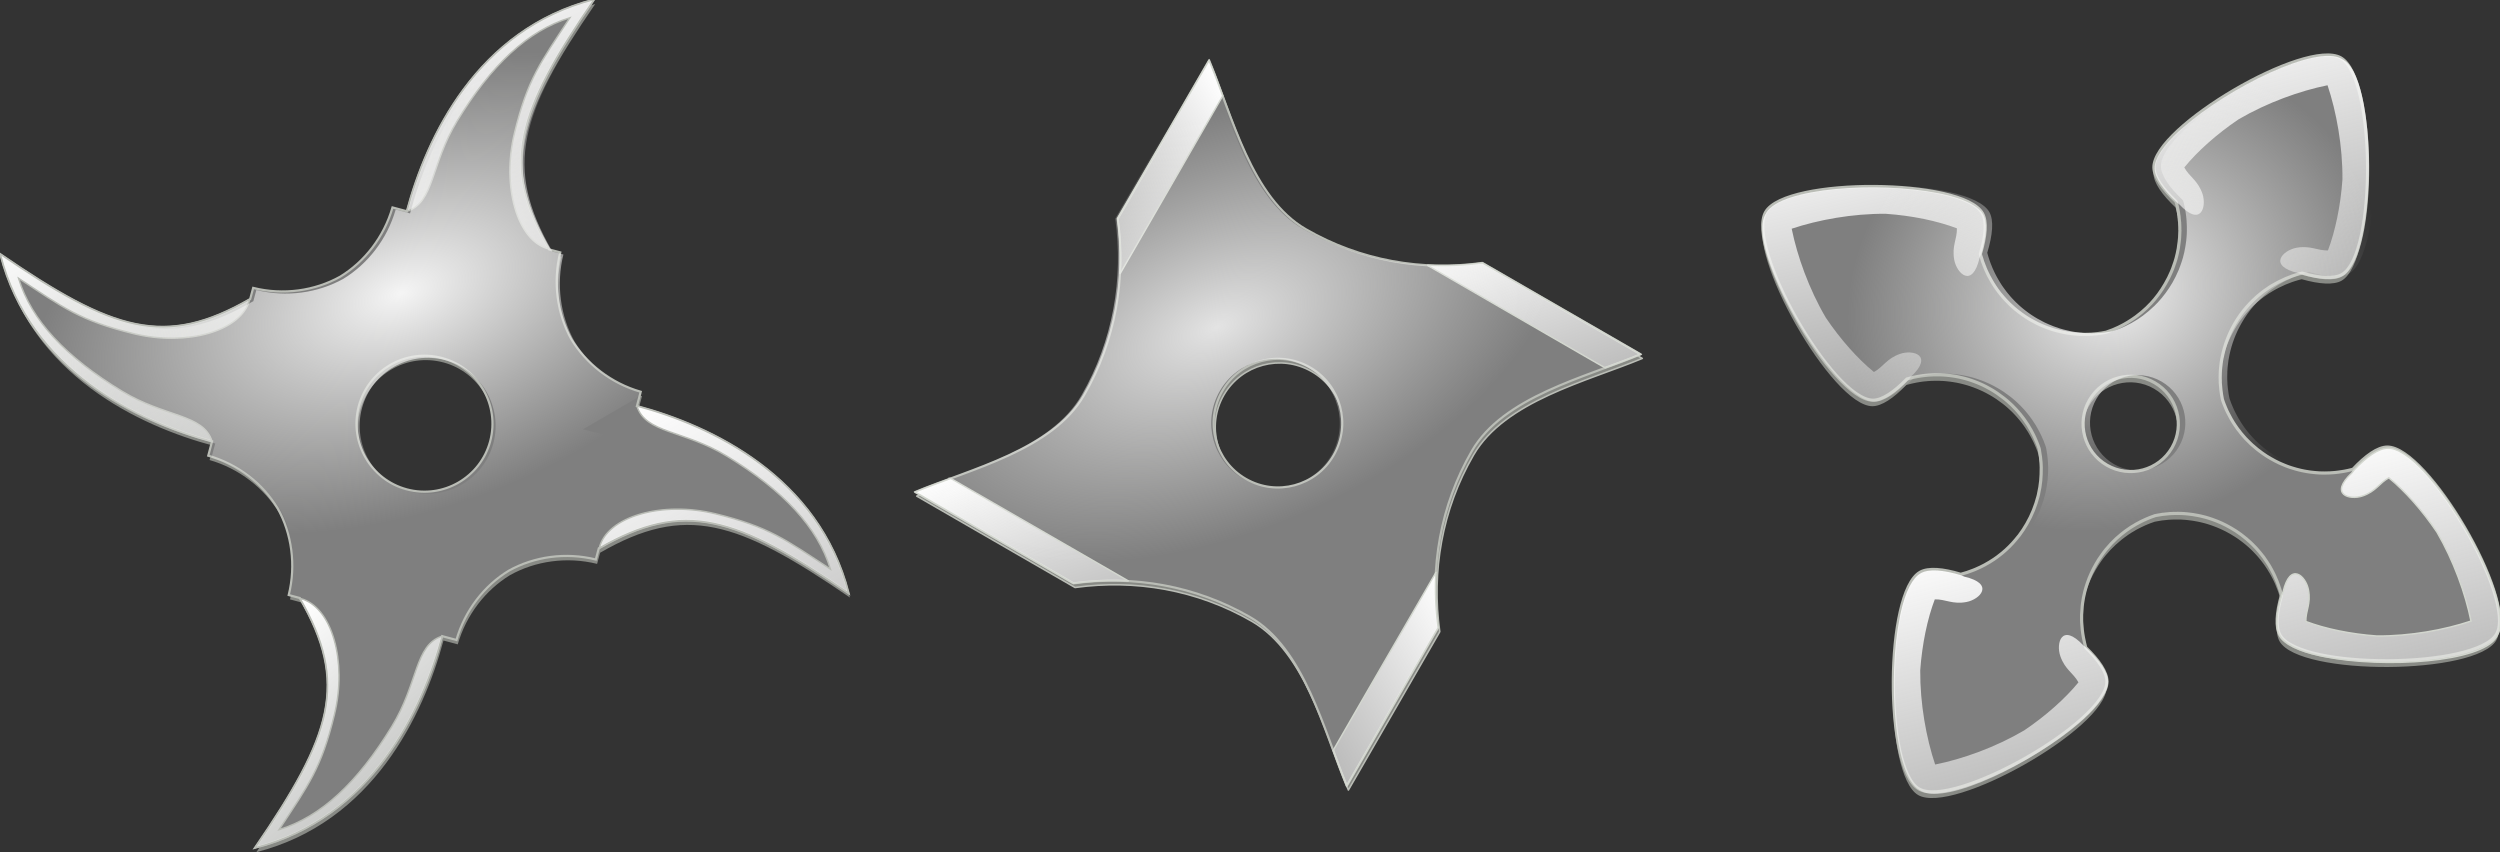 <?xml version="1.0"?>
<svg xmlns:rdf="http://www.w3.org/1999/02/22-rdf-syntax-ns#" xmlns="http://www.w3.org/2000/svg" xmlns:cc="http://web.resource.org/cc/" xmlns:xlink="http://www.w3.org/1999/xlink" xmlns:dc="http://purl.org/dc/elements/1.1/" xmlns:svg="http://www.w3.org/2000/svg" viewBox="0 0 2365 806">
  <rect x="0" y="0" width="2365" height="806" fill="#333333" stroke="none"/>
  <defs>
    <linearGradient id="imagebot_68">
      <stop id="imagebot_151" stop-color="#fff" offset="0"/>
      <stop id="imagebot_150" stop-color="#d3d7cf" stop-opacity="0" offset="1"/>
    </linearGradient>
    <linearGradient id="imagebot_54">
      <stop id="imagebot_141" stop-color="#fff" offset="0"/>
      <stop id="imagebot_140" stop-color="#eeeeec" stop-opacity="0" offset="1"/>
    </linearGradient>
    <linearGradient id="imagebot_35" xlink:href="#imagebot_54" x2="1.645" y2="1.643"/>
    <linearGradient id="imagebot_31" xlink:href="#imagebot_54" x2="1.641" y2="1.683"/>
    <linearGradient id="imagebot_27" xlink:href="#imagebot_54" x2="1.71" y2="1.681"/>
    <linearGradient id="imagebot_23" xlink:href="#imagebot_54" x2="1.389" x1=".063" y2="1.456"/>
    <radialGradient id="imagebot_19" cx="606.14" xlink:href="#imagebot_54" gradientUnits="userSpaceOnUse" cy="531.29" r="458.27" gradientTransform="matrix(.504 -.631 .542 .433 3172.4 -143.32)"/>
    <linearGradient id="imagebot_49" y2="2.957" xlink:href="#imagebot_54" x2="2.355" y1="-.007" x1=".148"/>
    <linearGradient id="imagebot_47" y2="2.451" xlink:href="#imagebot_54" x2="1.3" y1="-.136" x1=".346"/>
    <linearGradient id="imagebot_45" y2="2.74" xlink:href="#imagebot_68" x2="2.1" y1="-.116" x1=".019"/>
    <linearGradient id="imagebot_43" y2="2.09" xlink:href="#imagebot_68" x2="1.516" y1=".05" x1=".217"/>
    <radialGradient id="imagebot_41" cx="267.11" xlink:href="#imagebot_54" gradientUnits="userSpaceOnUse" cy="215.25" r="619.94" gradientTransform="matrix(.796 -.278 .158 .452 1058.2 -338.03)"/>
    <linearGradient id="imagebot_13" y2="1.839" xlink:href="#imagebot_54" x2="-.663" y1="-0" x1=".87"/>
    <linearGradient id="imagebot_11" y2="2.368" xlink:href="#imagebot_54" x2="1.713" y1="-.223" x1=".069"/>
    <linearGradient id="imagebot_9" y2="2.025" xlink:href="#imagebot_54" x2="-.748" y1="-0" x1=".978"/>
    <linearGradient id="imagebot_7" y2="2.604" xlink:href="#imagebot_54" x2="1.756" y1="-.007" x1=".161"/>
    <radialGradient id="imagebot_5" cx="2421.4" xlink:href="#imagebot_54" gradientUnits="userSpaceOnUse" cy="1148.7" r="455.86" gradientTransform="matrix(1.015 -.421 .235 .567 -784.41 -486.15)"/>
  </defs>
  <g id="imagebot_2" label="Layer 1">
    <path id="imagebot_52" stroke-linejoin="round" d="m1574.9-707.54c-159.2 40.82-228.4 187.53-255.7 289.32l-19.5-5.23c-11.6 40.37-38.1 74.3-71.5 94.66-34.6 19.31-77.8 25.61-119.1 15.34l-4.1 15.24c-116.41 67.24-187.53 44.31-341.43-61.22 40.82 159.28 187.56 228.49 289.33 255.76l-5.2 19.534c40.5 11.647 74.5 38.314 94.9 71.919 19.1 34.516 25.3 77.481 15.1 118.61l15.2 4.08c67.3 116.46 44.3 187.54-61.2 341.44 159.3-40.82 228.5-187.52 255.8-289.31l19.5 5.23c11.6-40.38 38.1-74.301 71.5-94.662 34.6-19.317 77.7-25.617 119-15.341l4.1-15.244c116.4-67.235 187.6-44.311 341.5 61.217-40.9-159.28-187.6-228.49-289.4-255.76l5.2-19.53c-40.5-11.65-74.5-38.31-94.9-71.92-19.1-34.51-25.3-77.48-15.1-118.6l-15.2-4.08c-67.2-116.46-44.3-187.55 61.2-341.45zm-207.5 489.97c49.5 13.28 79 64.27 65.7 113.83-13.3 49.548-64.3 78.99-113.8 65.713-49.6-13.277-79-64.273-65.8-113.82 13.3-49.55 64.3-79 113.9-65.72z" transform="matrix(.692 0 0 .692 -526.76 493.42)" label="Layer 1" stroke-linecap="round" stroke-width="3" fill="#888a85"/>
    <path id="imagebot_50" d="m1573.1-713.53c-159.3 40.82-228.4 187.52-255.7 289.32l-19.6-5.24c-11.6 40.38-38.1 74.3-71.5 94.66-34.6 19.32-77.7 25.62-119 15.34l-4.1 15.25c-116.42 67.23-187.54 44.31-341.44-61.22 40.82 159.28 187.56 228.48 289.34 255.76l-5.2 19.53c40.5 11.647 74.5 38.314 94.9 71.919 19.1 34.515 25.3 77.48 15.1 118.6l15.2 4.09c67.3 116.45 44.3 187.54-61.2 341.44 159.3-40.82 228.5-187.52 255.8-289.31l19.5 5.22c11.6-40.37 38.1-74.295 71.5-94.656 34.6-19.318 77.7-25.618 119-15.342l4.1-15.243c116.4-67.235 187.6-44.311 341.5 61.217-40.9-159.28-187.6-228.49-289.4-255.76l5.2-19.53c-40.5-11.65-74.5-38.32-94.9-71.92-19.1-34.52-25.3-77.48-15.1-118.61l-15.2-4.08c-67.2-116.45-44.3-187.54 61.2-341.44zm-207.5 489.97c49.5 13.27 78.9 64.27 65.7 113.82-13.3 49.553-64.3 78.996-113.9 65.718-49.5-13.277-78.9-64.268-65.7-113.83 13.3-49.55 64.3-78.99 113.9-65.71z" transform="matrix(.692 0 0 .692 -526.76 493.42)" label="Layer 1" stroke="#babdb6" stroke-linecap="round" stroke-width="3" fill="#7f7f7f"/>
    <path id="imagebot_48" d="m1631.9-157.95c11.8 37.62 64.1 32.49 123.4 68.709 76.9 46.952 123.5 96.607 141.2 154.27-61.5-40.396-83.8-57.793-157.4-75.744-72.9-17.767-148.3 3.61-158.7 46.95 116.1-66.797 187.2-43.77 340.9 61.571-40.9-159.28-187.6-228.49-289.4-255.76z" transform="matrix(.692 0 0 .692 -526.76 493.42)" label="Layer 1" stroke="#babdb6" stroke-linecap="round" stroke-width="2" fill="url(#imagebot_49)"/>
    <path id="imagebot_46" d="m1317.4-424.2c37.6-11.81 32.4-64.08 68.7-123.39 46.9-76.88 96.6-123.47 154.2-141.2-40.4 61.5-57.8 83.75-75.7 157.35-17.8 72.92 3.6 148.34 46.9 158.75-66.7-116.08-43.7-187.24 61.6-340.86-159.3 40.82-228.5 187.56-255.7 289.35z" transform="matrix(.692 0 0 .692 -526.76 493.42)" label="Layer 1" stroke="#babdb6" stroke-linecap="round" stroke-width="2" fill="url(#imagebot_47)"/>
    <path id="imagebot_44" d="m1051.1-109.66c-11.8-37.62-64.07-32.49-123.38-68.71-76.88-46.96-123.47-96.61-141.19-154.27 61.5 40.39 83.75 57.79 157.35 75.74 72.92 17.77 148.32-3.61 158.72-46.95-116.06 66.8-187.21 43.77-340.84-61.57 40.82 159.28 187.56 228.48 289.34 255.76z" transform="matrix(.692 0 0 .692 -526.76 493.42)" label="Layer 1" stroke="#babdb6" stroke-linecap="round" stroke-width="2" fill="url(#imagebot_45)"/>
    <path id="imagebot_42" d="m1365.7 156.59c-37.7 11.8-32.5 64.07-68.8 123.39-46.9 76.88-96.6 123.46-154.2 141.19 40.4-61.5 57.8-83.75 75.7-157.35 17.8-72.91-3.6-148.33-46.9-158.75 66.8 116.09 43.7 187.24-61.6 340.87 159.3-40.83 228.5-187.56 255.8-289.35z" transform="matrix(.692 0 0 .692 -526.76 493.42)" label="Layer 1" stroke="#babdb6" stroke-linecap="round" stroke-width="2" fill="url(#imagebot_43)"/>
    <path id="imagebot_40" opacity=".922" stroke-linejoin="round" d="m1573.1-713.53c-159.3 40.82-228.4 187.52-255.7 289.32l-19.6-5.24c-11.6 40.38-38.1 74.3-71.5 94.66-34.6 19.32-77.7 25.62-119 15.34l-4.1 15.25c-116.42 67.23-187.54 44.31-341.44-61.22 40.82 159.28 187.56 228.48 289.34 255.76l-5.2 19.53c40.5 11.647 74.5 38.314 94.9 71.919 19.1 34.515 25.3 77.48 15.1 118.6l15.2 4.09c67.3 116.45 44.3 187.54-61.2 341.44 159.3-40.82 228.5-187.52 255.8-289.31l19.5 5.22c11.6-40.37 38.1-74.295 71.5-94.656 34.6-19.318 77.7-25.618 119-15.342l4.1-15.243c116.4-67.235 187.6-44.311 341.5 61.217-40.9-159.28-265.7-199.56-367.5-226.84l83.3-48.45c-40.5-11.65-74.5-38.32-94.9-71.92-19.1-34.52-25.3-77.48-15.1-118.61l-15.2-4.08c-67.2-116.45-44.3-187.54 61.2-341.44zm-207.5 489.97c49.5 13.27 78.9 64.27 65.7 113.82-13.3 49.553-64.3 78.996-113.9 65.718-49.5-13.277-78.9-64.268-65.7-113.83 13.3-49.55 64.3-78.99 113.9-65.71z" transform="matrix(.692 0 0 .692 -523.76 495.42)" label="Layer 1" stroke-linecap="round" stroke-width="3" fill="url(#imagebot_41)"/>
    <path id="imagebot_38" stroke-linejoin="round" d="m3883.7-729.07c-55.1 0.34-174.4 210.05-146.6 257.53 6.5 11.19 25 19.61 49.6 25.4 0.9 0.84 1.7 1.66 2.5 2.52 0.2 0.17 0.3 0.34 0.5 0.51 0.7 0.69 1.3 1.39 1.9 2.09 0.8 0.87 1.7 1.78 2.4 2.68 0.8 0.89 1.6 1.8 2.3 2.71l1.2 1.38c0.3 0.46 0.7 0.91 1.1 1.38 0.4 0.56 0.9 1.12 1.3 1.69 0.3 0.38 0.6 0.76 0.9 1.14 0.1 0.14 0.2 0.26 0.3 0.4 0.6 0.81 1.2 1.65 1.8 2.48 0.5 0.78 1.1 1.53 1.6 2.32 0.1 0.2 0.3 0.39 0.4 0.59 1.3 1.97 2.7 3.99 3.9 6.02 0.6 1.02 1.2 2.04 1.8 3.08 0.1 0.1 0.2 0.2 0.2 0.31 0.5 0.93 1.1 1.89 1.6 2.84 0.6 1.04 1.1 2.08 1.7 3.14 0.5 1.07 1.1 2.15 1.6 3.23 1.6 3.24 3 6.56 4.3 9.93 0.5 1.12 0.9 2.25 1.3 3.38 1.7 4.54 3.2 9.16 4.4 13.9 0.9 3.55 1.7 7.17 2.4 10.83 0.4 2.37 0.7 4.76 1.1 7.16v0.44c0.8 6.11 1.2 12.34 1.2 18.66 0 11.69-1.3 23.07-3.9 33.98 0 0.02-0.1 0.05-0.1 0.07-0.5 2.16-1 4.3-1.6 6.42 0 0.03 0 0.05-0.1 0.08-1.8 6.44-4.1 12.73-6.7 18.78-1.8 4.04-3.7 7.98-5.8 11.81-1.1 1.86-2.1 3.7-3.2 5.52-0.1 0.05-0.1 0.1-0.2 0.15-2.8 4.67-5.9 9.16-9.2 13.47-2 2.58-4.1 5.08-6.3 7.52-1.5 1.4-3.1 2.76-4.8 4.09-0.6 0.48-1.2 0.95-1.8 1.42-0.2 0.2-0.5 0.39-0.7 0.59-0.1 0.05-0.2 0.11-0.2 0.16-0.8 0.62-1.6 1.25-2.4 1.85-0.1 0.04-0.2 0.07-0.2 0.12-0.8 0.6-1.6 1.18-2.5 1.77-0.6 0.48-1.3 0.95-2 1.42-0.2 0.15-0.5 0.32-0.7 0.47 0 0.04-0.1 0.08-0.1 0.12-0.9 0.57-1.8 1.13-2.6 1.69-0.1 0.03-0.1 0.05-0.2 0.08-1.8 1.15-3.6 2.27-5.4 3.35-0.1 0.02-0.1 0.04-0.2 0.07-0.9 0.53-1.8 1.04-2.7 1.54-0.1 0.03-0.1 0.05-0.2 0.08-0.9 0.5-1.8 1.01-2.7 1.49 0 0.03-0.1 0.06-0.1 0.08-1 0.49-1.9 0.96-2.8 1.42-0.1 0.03-0.1 0.05-0.2 0.08-0.9 0.46-1.9 0.9-2.8 1.34-0.1 0.02-0.1 0.06-0.1 0.08-1 0.44-1.9 0.87-2.9 1.3-0.1 0.02-0.1 0.05-0.2 0.07-0.9 0.43-1.9 0.82-2.9 1.23 0 0.01-0.1 0.02-0.1 0.03-1 0.41-2 0.84-3 1.23 0 0.01 0 0.02-0.1 0.03-1 0.39-2 0.74-3 1.11 0 0.01 0 0.02-0.1 0.04-1 0.36-2 0.72-3 1.06-0.1 0.01-0.1 0.03-0.1 0.04-3 0.99-6 1.91-9.1 2.72-0.1 0.04-0.3 0.07-0.5 0.11 0 0.01 0 0.03-0.1 0.04-1 0.28-2.1 0.54-3.2 0.79 0 0.01 0 0.03-0.1 0.04-0.7 0.18-1.5 0.34-2.3 0.51-4.8 1.06-9.7 1.87-14.7 2.44-2.2 0.25-4.4 0.48-6.5 0.63-3.5 0.25-7 0.36-10.5 0.36-1.4 0-2.8 0-4.2-0.04-0.9-0.03-1.9-0.08-2.8-0.12-0.2-0.01-0.4-0.03-0.6-0.04-1-0.05-1.9-0.09-2.9-0.16-0.3-0.02-0.6-0.05-0.9-0.08-0.1 0-0.1 0.01-0.1 0-1.3-0.09-2.5-0.23-3.7-0.35-0.5-0.05-1-0.1-1.5-0.16-1.3-0.15-2.7-0.32-4.1-0.51-0.6-0.09-1.2-0.18-1.8-0.28-0.7-0.1-1.3-0.2-2-0.31-0.1-0.01-0.1-0.03-0.2-0.04-0.9-0.14-1.7-0.27-2.6-0.43-0.8-0.16-1.7-0.34-2.5-0.51-1-0.2-1.9-0.42-2.9-0.63-0.1-0.02-0.1-0.03-0.2-0.04-1.1-0.26-2.2-0.54-3.3-0.83-0.2-0.03-0.3-0.05-0.4-0.08-0.6-0.15-1.2-0.32-1.8-0.47-0.7-0.19-1.4-0.39-2.1-0.59v0c-0.6-0.17-1.2-0.34-1.7-0.51-0.7-0.22-1.5-0.41-2.2-0.63-1-0.33-2-0.68-3.1-1.03v-0.04c-0.7-0.22-1.4-0.47-2-0.71-0.8-0.28-1.6-0.56-2.4-0.86s-1.6-0.6-2.4-0.91c-0.2-0.09-0.4-0.18-0.7-0.27-0.8-0.36-1.7-0.73-2.6-1.11-1.1-0.47-2.2-0.95-3.3-1.45-0.7-0.3-1.4-0.6-2-0.91-1-0.46-2-0.93-3-1.42-0.4-0.21-0.8-0.45-1.2-0.66-0.8-0.41-1.6-0.81-2.4-1.23-0.2-0.1-0.3-0.21-0.5-0.31-1.1-0.6-2.2-1.22-3.3-1.85-0.1-0.02-0.1-0.03-0.1-0.04-1.2-0.66-2.3-1.32-3.4-2.01-1-0.61-2-1.25-3-1.89-0.8-0.54-1.7-1.09-2.5-1.65-0.3-0.17-0.5-0.34-0.8-0.51-0.9-0.61-1.7-1.23-2.6-1.85-0.3-0.22-0.6-0.42-0.9-0.63-0.4-0.28-0.8-0.59-1.1-0.87-0.6-0.38-1.1-0.76-1.6-1.14-0.4-0.32-0.8-0.67-1.2-0.99-0.6-0.43-1.1-0.85-1.7-1.3-0.7-0.53-1.3-1.07-2-1.61-0.9-0.76-1.8-1.5-2.7-2.28s-1.8-1.6-2.7-2.41c-0.7-0.65-1.4-1.3-2.1-1.96-0.1-0.16-0.3-0.32-0.5-0.48-0.8-0.82-1.6-1.63-2.5-2.48-5.8-24.66-14.2-43.09-25.4-49.64-47.5-27.81-257.2 91.55-257.5 146.58-0.4 55.021 207.9 176.95 255.7 149.73 11.1-6.342 19.8-24.295 25.8-48.467 1.7-1.737 3.4-3.426 5.2-5.079s3.6-3.277 5.4-4.843c0.9-0.747 1.8-1.478 2.7-2.205 0-0.035 0-0.083 0.1-0.118 1-0.79 1.9-1.557 2.9-2.323 1-0.706 1.9-1.402 2.8-2.087 0.2-0.088 0.3-0.187 0.4-0.275 0.4-0.302 0.8-0.569 1.3-0.866 0.6-0.441 1.2-0.908 1.8-1.339 0.8-0.568 1.7-1.102 2.5-1.654 1-0.641 1.9-1.271 2.9-1.89 0.1-0.065 0.2-0.131 0.4-0.196 0.6-0.404 1.3-0.787 1.9-1.182 0.5-0.299 1-0.611 1.5-0.905 0.9-0.512 1.8-1.002 2.7-1.496 0.5-0.31 1-0.643 1.6-0.945 0.3-0.17 0.6-0.345 1-0.512 0.4-0.229 0.8-0.445 1.3-0.669 0.8-0.426 1.6-0.85 2.4-1.26 0.1-0.052 0.2-0.106 0.3-0.158 1.1-0.499 2.1-0.98 3.1-1.457 1.1-0.514 2.2-1.008 3.4-1.496 0.9-0.414 1.9-0.826 2.8-1.22 0.2-0.069 0.4-0.129 0.6-0.197 0.6-0.25 1.2-0.507 1.8-0.748 0.5-0.202 1.1-0.395 1.6-0.591 0.4-0.162 0.8-0.314 1.3-0.472 0.7-0.264 1.4-0.535 2.1-0.788 0.1-0.009 0.1-0.03 0.1-0.039 1.2-0.396 2.3-0.774 3.5-1.142 0.1-0.038 0.2-0.08 0.3-0.118 1.1-0.336 2.2-0.632 3.2-0.945 0.2-0.061 0.4-0.136 0.7-0.197 0.4-0.123 0.8-0.235 1.3-0.354 0.8-0.239 1.7-0.485 2.6-0.709 1.2-0.317 2.4-0.619 3.7-0.905 0.9-0.197 1.7-0.37 2.6-0.552 1-0.207 2-0.403 3-0.59 0.8-0.162 1.7-0.326 2.6-0.473 1.1-0.187 2.2-0.349 3.3-0.511 0.6-0.088 1.2-0.196 1.8-0.276 1-0.133 2-0.242 3-0.354 1.2-0.129 2.3-0.252 3.5-0.355 0.3-0.029 0.6-0.091 0.9-0.118 1.3-0.105 2.6-0.164 3.9-0.236 0.2-0.012 0.4-0.029 0.6-0.039 0.5-0.027 1.1-0.058 1.6-0.079 2-0.086 4.1-0.118 6.2-0.118 1.2 0 2.3 0.012 3.5 0.039s2.3 0.064 3.5 0.118v0c1.1 0.054 2.3 0.118 3.4 0.197 0 0.001 0.1-0.001 0.1 0 0.1 0.007 0.2 0.032 0.3 0.039 3.3 0.244 6.7 0.599 10 1.063 1.1 0.154 2.2 0.296 3.2 0.473 0.1 0.007 0.1 0.033 0.2 0.039 1 0.178 2.1 0.351 3.2 0.551 0 0.01 0.1 0.03 0.1 0.04 1.1 0.199 2.2 0.408 3.2 0.63 0 0.008 0.1 0.031 0.1 0.039 1.1 0.225 2.1 0.461 3.2 0.709 0 0.012 0.1 0.027 0.1 0.039 1.1 0.26 2.2 0.543 3.3 0.827 0.7 0.17 1.3 0.333 2 0.512 1.4 0.398 2.8 0.819 4.3 1.26 0 0.024 0.1 0.054 0.2 0.079 1 0.305 2 0.619 2.9 0.944 0.1 0.027 0.2 0.053 0.3 0.079 0 0.01 0 0.03 0.1 0.04 1 0.346 2 0.694 3 1.063 1 0.346 1.9 0.697 2.9 1.063 0.1 0.036 0.1 0.082 0.2 0.118 1 0.363 1.9 0.721 2.9 1.102 0.1 0.034 0.1 0.085 0.2 0.118 0.9 0.388 1.9 0.776 2.8 1.182 0.1 0.039 0.2 0.078 0.3 0.118 0.1 0.059 0.2 0.137 0.4 0.196 0.9 0.39 1.7 0.776 2.6 1.182 2 0.936 4 1.931 5.9 2.953 0.9 0.45 1.7 0.872 2.6 1.338 0.1 0.06 0.2 0.137 0.3 0.197 1.8 0.995 3.6 2.044 5.3 3.11 0.2 0.074 0.3 0.163 0.4 0.237 1.9 1.145 3.7 2.318 5.5 3.543 0.8 0.525 1.6 1.036 2.3 1.575 0.2 0.092 0.3 0.183 0.4 0.276 0.1 0.021 0.1 0.057 0.1 0.078 3.4 2.407 6.7 4.922 9.9 7.599 0.1 0.114 0.2 0.24 0.3 0.355 0.8 0.647 1.6 1.306 2.3 1.968 0.7 0.748 1.4 1.523 2 2.284 0.1 0.134 0.2 0.259 0.4 0.394 3.4 4.032 6.5 8.253 9.5 12.638 1.2 1.813 2.4 3.643 3.5 5.512 0.1 0.121 0.2 0.233 0.3 0.354 1.6 2.688 3.1 5.432 4.6 8.229 2.6 4.871 4.9 9.908 6.9 15.08 0 0.092 0 0.183 0.1 0.275 1.1 3.013 2.2 6.071 3.2 9.174v0.236c0.3 0.989 0.6 1.995 0.9 2.992 3.7 12.922 5.7 26.568 5.7 40.671 0 6.319-0.4 12.553-1.2 18.662v0.434c-0.4 2.406-0.7 4.796-1.1 7.165-1.6 8.52-3.8 16.781-6.8 24.726-0.4 1.135-0.8 2.264-1.3 3.386-1.3 3.365-2.7 6.683-4.3 9.917-1.1 2.16-2.2 4.28-3.3 6.38-1.2 2.1-2.4 4.15-3.6 6.18v0.04c-1.2 2.03-2.6 4.03-3.9 5.99-1.3 1.97-2.7 3.89-4.1 5.79-0.7 0.95-1.5 1.9-2.2 2.83-3.7 4.66-7.7 9.09-11.9 13.27-24.6 5.79-43.1 14.25-49.6 25.43-27.8 47.49 91.5 257.2 146.6 257.54 55 0.33 176.9-207.91 149.7-255.73-6.4-11.13-24.3-19.79-48.4-25.86-0.1-0.01-0.1 0-0.1 0-0.2-0.22-0.4-0.45-0.7-0.67l-1.8-1.89c-0.6-0.6-1.2-1.2-1.8-1.81-0.1-0.14-0.3-0.26-0.4-0.4-0.4-0.37-0.7-0.76-1-1.14-0.6-0.64-1.2-1.28-1.8-1.93-0.8-0.9-1.6-1.79-2.4-2.71-2.4-2.76-4.6-5.62-6.7-8.55-0.1-0.11-0.2-0.24-0.3-0.35-1.3-1.85-2.6-3.72-3.9-5.63 0-0.09-0.1-0.19-0.1-0.28-0.3-0.37-0.5-0.73-0.8-1.1-0.6-0.92-1.1-1.86-1.7-2.8-0.7-1.12-1.4-2.24-2-3.38-0.7-1.13-1.3-2.28-1.9-3.43-0.7-1.16-1.3-2.32-1.9-3.5s-1.2-2.39-1.7-3.58c-0.6-1.199-1.2-2.376-1.7-3.587-0.5-1.212-1-2.433-1.5-3.662-1-2.457-2-4.96-2.9-7.481-0.8-2.521-1.6-5.057-2.4-7.638-1.1-3.871-2-7.818-2.8-11.812-1.9-9.319-2.8-18.961-2.8-28.82 0-4.689 0.2-9.32 0.6-13.898v-0.04c0.6-6.853 1.8-13.569 3.3-20.119v-0.079c1.6-6.537 3.6-12.926 6-19.095v-0.118c0.8-2.025 1.6-4.004 2.5-5.985 0.4-1.009 0.9-2.034 1.4-3.031v-0.119c0.4-0.84 0.8-1.688 1.2-2.519 0.1-0.143 0.1-0.291 0.2-0.433 0.5-0.951 1-1.897 1.5-2.835v-0.158c1-1.891 2.1-3.749 3.2-5.591v-0.157c0.6-0.898 1.1-1.792 1.6-2.677 0.7-0.983 1.2-1.946 1.9-2.914 0.3-0.524 0.6-1.055 1-1.575 0.3-0.488 0.6-0.972 1-1.457 1.1-1.658 2.2-3.273 3.4-4.882 0.1-0.061 0.1-0.135 0.2-0.197 0.5-0.69 1-1.366 1.5-2.047 0.2-0.185 0.3-0.367 0.5-0.551 0.6-0.81 1.2-1.606 1.8-2.402 0.1-0.051 0.1-0.106 0.2-0.157 1.3-1.639 2.7-3.225 4.1-4.804 2.4-2.163 4.9-4.26 7.5-6.26s5.2-3.92 7.9-5.748c0.1-0.037 0.1-0.082 0.2-0.118 1.8-1.18 3.5-2.281 5.3-3.386 0.1-0.034 0.1-0.085 0.2-0.119 1.8-1.103 3.7-2.162 5.5-3.189 1-0.529 2-1.066 2.9-1.575 0.1-0.021 0.1-0.057 0.1-0.078 1-0.484 1.9-0.953 2.9-1.418 0-0.021 0.1-0.058 0.1-0.078 0.9-0.464 1.9-0.895 2.8-1.339 0.1-0.02 0.1-0.059 0.2-0.079 0.6-0.286 1.2-0.549 1.8-0.827 0.6-0.245 1.1-0.469 1.7-0.708 1.6-0.734 3.4-1.455 5.1-2.126 0.2-0.097 0.5-0.181 0.7-0.276 2-0.749 3.9-1.459 5.9-2.126 0.1-0.009 0.1-0.03 0.1-0.04 1-0.338 2.1-0.667 3.1-0.984 0-0.012 0.1-0.027 0.1-0.039 1.1-0.329 2.1-0.64 3.2-0.945 1.1-0.306 2.1-0.624 3.2-0.906 0.6-0.139 1.1-0.26 1.6-0.393 1-0.231 1.9-0.457 2.8-0.67 1.8-0.407 3.6-0.761 5.4-1.102 4.4-0.816 8.8-1.462 13.2-1.89 4.7-0.45 9.5-0.669 14.3-0.669 2.6 0 5.1 0.063 7.7 0.197 0.2 0.01 0.4 0.027 0.6 0.039 1.1 0.06 2.2 0.114 3.3 0.197 0.3 0.024 0.6 0.052 0.9 0.078 0.2 0.019 0.5 0.059 0.7 0.079 1.1 0.103 2.3 0.226 3.4 0.355 0.9 0.096 1.7 0.204 2.6 0.315 0.1 0.018 0.3 0.02 0.4 0.039 0.6 0.081 1.2 0.187 1.8 0.276 1.1 0.162 2.3 0.324 3.4 0.511 0.6 0.107 1.2 0.201 1.9 0.315 0.2 0.044 0.4 0.113 0.7 0.158 1 0.187 2 0.383 3 0.59 0.8 0.168 1.6 0.332 2.4 0.512 0 0.015 0.1 0.025 0.2 0.04 1.2 0.286 2.5 0.587 3.7 0.905 0.3 0.081 0.6 0.154 0.9 0.236 0.6 0.146 1.1 0.321 1.7 0.473 0.6 0.178 1.3 0.365 1.9 0.551 1.1 0.313 2.1 0.609 3.2 0.945 0.1 0.041 0.3 0.077 0.4 0.118 1.2 0.365 2.3 0.75 3.4 1.142 1.2 0.413 2.4 0.857 3.6 1.299 0.5 0.196 1 0.389 1.6 0.591 0.6 0.241 1.2 0.498 1.8 0.748 0.2 0.068 0.3 0.128 0.5 0.197 1 0.395 2 0.805 2.9 1.22 0.3 0.108 0.5 0.206 0.8 0.315 0.8 0.384 1.7 0.781 2.6 1.181 1.5 0.711 3 1.445 4.5 2.205 0.7 0.337 1.3 0.677 2 1.024 0.5 0.27 1 0.551 1.5 0.827 0.6 0.305 1.2 0.633 1.7 0.945 0.6 0.325 1.2 0.652 1.8 0.984 0.4 0.274 0.9 0.548 1.4 0.827 0.6 0.39 1.3 0.781 2 1.181 0.3 0.234 0.7 0.471 1.1 0.709 0.1 0.04 0.1 0.077 0.2 0.118 1 0.603 1.9 1.225 2.9 1.85 0.1 0.11 0.3 0.204 0.5 0.315 0.6 0.423 1.2 0.868 1.9 1.3 1.1 0.742 2.1 1.474 3.2 2.244 0.1 0.094 0.2 0.181 0.4 0.275 2.9 2.143 5.7 4.385 8.5 6.733 0.1 0.09 0.2 0.185 0.3 0.276 0.8 0.695 1.6 1.414 2.4 2.126 0.2 0.16 0.4 0.311 0.6 0.472 0.7 0.647 1.4 1.308 2.1 1.969 0.2 0.234 0.5 0.472 0.7 0.708 0.7 0.596 1.3 1.205 1.9 1.812 0.3 0.308 0.6 0.595 0.9 0.905 0.6 0.546 1.1 1.099 1.6 1.654 0.1 0.007 0 0.032 0 0.039 6.1 24.153 14.7 42.09 25.9 48.428 47.8 27.222 256-94.709 255.7-149.73-0.3-55.03-210-174.39-257.5-146.58-11.2 6.55-19.6 24.98-25.4 49.64l-0.3 0.24c-0.7 0.76-1.5 1.5-2.2 2.24-0.2 0.17-0.4 0.32-0.6 0.48-0.7 0.65-1.3 1.32-2 1.96-0.3 0.24-0.6 0.48-0.8 0.71-0.7 0.56-1.3 1.15-1.9 1.7-0.4 0.3-0.7 0.6-1.1 0.9-0.5 0.47-1.1 0.92-1.6 1.38-0.5 0.38-1 0.73-1.4 1.1-1 0.83-2.1 1.65-3.1 2.44-1 0.8-2.1 1.6-3.1 2.37l-0.9 0.63c-0.8 0.55-1.5 1.07-2.3 1.61-0.9 0.6-1.8 1.19-2.7 1.77-0.2 0.14-0.4 0.3-0.6 0.43-0.1 0.07-0.2 0.13-0.3 0.2-2 1.29-4 2.55-6.1 3.74-0.1 0.06-0.2 0.1-0.3 0.16-1 0.54-1.9 1.1-2.9 1.61-0.2 0.11-0.4 0.21-0.6 0.32-0.8 0.46-1.6 0.93-2.5 1.38-0.3 0.16-0.6 0.31-1 0.47-1.1 0.6-2.3 1.17-3.5 1.73-0.4 0.18-0.8 0.34-1.2 0.51-0.3 0.13-0.5 0.27-0.8 0.4-1.1 0.5-2.2 0.98-3.3 1.45-0.7 0.28-1.3 0.56-2 0.83-0.4 0.19-0.9 0.37-1.4 0.55-0.7 0.31-1.5 0.61-2.3 0.91-0.4 0.13-0.7 0.27-1 0.39-1 0.34-1.9 0.67-2.8 0.99-0.2 0.08-0.4 0.15-0.7 0.23-1 0.35-2 0.7-3.1 1.03-0.1 0.03-0.2 0.08-0.3 0.11-0.6 0.19-1.2 0.34-1.8 0.52-1.8 0.52-3.5 1.03-5.2 1.49-0.2 0.03-0.3 0.05-0.4 0.08-1.1 0.27-2.2 0.54-3.2 0.79-0.3 0.05-0.5 0.1-0.7 0.16-1 0.21-2 0.43-3 0.63-0.8 0.17-1.6 0.35-2.5 0.51-0.3 0.07-0.7 0.13-1.1 0.19-0.5 0.09-0.9 0.16-1.4 0.24-0.8 0.12-1.5 0.24-2.2 0.35-0.7 0.1-1.3 0.19-1.9 0.28-1.3 0.19-2.7 0.36-4.1 0.51-0.5 0.06-1 0.11-1.5 0.16-1.2 0.12-2.4 0.26-3.6 0.35 0 0.01-0.1 0-0.1 0-1 0.08-2 0.14-3.1 0.2-0.2 0.01-0.4 0.03-0.7 0.04-0.2 0.01-0.4 0.03-0.7 0.04-2.3 0.11-4.6 0.16-6.9 0.16-2.4 0-4.7-0.05-7-0.16-2.4-0.11-4.6-0.26-6.9-0.47-5.7-0.54-11.4-1.43-16.9-2.6v0c-2.2-0.47-4.4-0.97-6.6-1.54-2.1-0.56-4.3-1.19-6.4-1.85-1.4-0.44-2.9-0.89-4.3-1.38-1.7-0.59-3.4-1.23-5.1-1.89-0.5-0.16-0.9-0.34-1.3-0.51-1.6-0.65-3.3-1.3-4.9-2.01-1-0.43-2-0.91-3-1.37v0c-1-0.46-1.9-0.94-2.9-1.42 0-0.01 0 0-0.1 0-1.3-0.66-2.6-1.36-3.9-2.05-1.6-0.84-3.2-1.7-4.7-2.6-2.2-1.29-4.4-2.65-6.6-4.05-0.6-0.39-1.2-0.79-1.8-1.18v0c-0.6-0.42-1.2-0.87-1.9-1.3-1.1-0.82-2.3-1.63-3.4-2.48-1.8-1.29-3.5-2.62-5.2-3.98-0.8-0.7-1.7-1.41-2.5-2.13-0.8-0.69-1.6-1.37-2.4-2.08-0.8-0.83-1.5-1.68-2.2-2.52-0.7-0.82-1.4-1.61-2.1-2.44v-0.04c-1.3-1.68-2.7-3.42-4-5.16v-0.04c-0.6-0.86-1.2-1.72-1.9-2.6v-0.04c-0.6-0.87-1.2-1.75-1.8-2.64-0.1-0.01-0.1-0.02-0.1-0.03-0.6-0.89-1.1-1.82-1.7-2.72 0-0.02 0-0.03-0.1-0.04-0.5-0.9-1.1-1.8-1.7-2.72-0.5-0.95-1.1-1.91-1.7-2.87-1.1-1.88-2.1-3.78-3.1-5.71 0-0.02-0.1-0.02-0.1-0.04-0.5-0.96-0.9-1.95-1.4-2.91 0-0.02-0.1-0.03-0.1-0.04-0.4-0.97-0.9-1.94-1.3-2.92-0.1-0.01-0.1-0.02-0.1-0.04-0.9-1.98-1.7-3.99-2.6-6.02v-0.04c-0.4-1-0.9-2.02-1.2-3.03 0-0.02-0.1-0.02-0.1-0.04-0.4-1.02-0.7-2.04-1.1-3.07v-0.04c-0.4-1.03-0.7-2.07-1.1-3.11-4.9-14.76-7.6-30.56-7.6-46.97 0-9.86 0.9-19.5 2.8-28.82 0.8-4 1.7-7.94 2.8-11.81 1.5-5.17 3.3-10.21 5.3-15.12 0.5-1.23 1-2.45 1.5-3.66 1.1-2.43 2.2-4.82 3.4-7.17 0.6-1.18 1.2-2.35 1.9-3.5 0.6-1.16 1.2-2.29 1.9-3.43 0.6-1.14 1.3-2.27 2-3.39s1.4-2.24 2.1-3.34c3.5-5.5 7.5-10.75 11.7-15.71 0.9-1 1.7-1.98 2.6-2.95s1.8-1.93 2.7-2.88c0.9-0.94 1.8-1.88 2.7-2.79 0.6-0.56 1.1-1.11 1.7-1.66 24.1-6.07 42-14.66 48.4-25.79 27.2-47.82-94.7-256.05-149.7-255.72zm1.4 512.23c36 0 65.2 29.2 65.2 65.16 0 35.97-29.2 65.165-65.2 65.165s-65.2-29.195-65.2-65.165c0-35.96 29.2-65.16 65.2-65.16z" transform="matrix(.599 .346 -.346 .599 -364.5 -846.65)" label="Layer 1" stroke-linecap="round" stroke-width="3" fill="#888a85"/>
    <path id="imagebot_36" stroke-linejoin="round" d="m2214.4 54.735c-33.1-18.824-177 65.495-176.8 103.54 0 8.96 8.2 20.38 20.9 32.37 0.3 0.8 0.5 1.57 0.7 2.37 0 0.16 0 0.32 0.1 0.48 0.1 0.64 0.3 1.28 0.4 1.92 0.2 0.8 0.4 1.63 0.5 2.44 0.2 0.8 0.3 1.6 0.5 2.41 0 0.41 0.1 0.81 0.2 1.22 0 0.4 0.1 0.8 0.1 1.21 0.1 0.49 0.2 0.98 0.3 1.48 0 0.32 0.1 0.65 0.1 0.98v0.34c0.1 0.7 0.2 1.4 0.2 2.1 0.1 0.66 0.2 1.3 0.2 1.96 0 0.17 0 0.33 0.1 0.49 0.1 1.65 0.2 3.31 0.2 4.96v2.46c0 0.09 0.1 0.17 0.1 0.26 0 0.74-0.1 1.5-0.1 2.24 0 0.83 0 1.65-0.1 2.47 0 0.83 0 1.67-0.1 2.5-0.2 2.48-0.5 4.96-0.9 7.44-0.1 0.82-0.2 1.65-0.3 2.47-0.6 3.3-1.3 6.57-2.2 9.84-0.7 2.44-1.5 4.88-2.4 7.3-0.5 1.56-1.1 3.12-1.8 4.67v0.13c0 0.05-0.1 0.11-0.1 0.16-1.6 3.92-3.6 7.78-5.8 11.57-4 7-8.7 13.35-14 19 0 0.01-0.1 0.02-0.1 0.03-1 1.12-2.1 2.21-3.2 3.27v0.04c-3.4 3.22-6.9 6.2-10.6 8.9-2.5 1.8-5 3.49-7.6 5.06-1.2 0.76-2.5 1.5-3.8 2.2 0 0.02-0.1 0.03-0.1 0.05-3.3 1.81-6.7 3.44-10.2 4.87-2.1 0.85-4.2 1.62-6.4 2.34-1.4 0.29-2.8 0.56-4.2 0.79-0.6 0.08-1.1 0.15-1.6 0.22-0.2 0.03-0.4 0.07-0.7 0.09 0 0.01-0.1 0.02-0.1 0.03-0.7 0.09-1.4 0.2-2.1 0.28-0.1 0.01-0.1 0-0.2 0-0.7 0.08-1.4 0.15-2.1 0.22-0.5 0.05-1.1 0.1-1.7 0.14-0.2 0.01-0.3 0.04-0.5 0.05-0.1 0-0.1 0.01-0.2 0.02-0.7 0.05-1.4 0.08-2.1 0.11-0.1 0.01-0.1-0.01-0.1-0.01-1.5 0.08-3 0.13-4.4 0.13-0.1 0-0.1-0.01-0.2-0.01-0.7 0-1.4 0-2.1-0.02h-0.1c-0.8-0.02-1.5-0.02-2.2-0.05h-0.1c-0.7-0.03-1.5-0.08-2.2-0.12l-0.1-0.01c-0.7-0.05-1.4-0.12-2.2-0.18 0 0 0 0.01-0.1 0.01-0.7-0.07-1.4-0.14-2.1-0.22h-0.2c-0.7-0.08-1.4-0.19-2.1-0.28 0 0-0.1-0.01-0.1-0.02-0.7-0.09-1.5-0.17-2.2-0.29 0 0 0-0.01-0.1-0.02-0.7-0.11-1.4-0.24-2.1-0.37-0.1-0.01-0.1-0.01-0.1-0.02-0.8-0.13-1.5-0.26-2.2-0.41 0 0-0.1-0.01-0.1-0.02-2.1-0.42-4.2-0.92-6.3-1.49-0.1-0.03-0.3-0.07-0.4-0.1 0-0.01 0-0.01-0.1-0.02-0.7-0.2-1.4-0.41-2.2-0.63v0c-0.5-0.16-1.1-0.34-1.6-0.5-3.2-1.04-6.5-2.26-9.7-3.64-1.3-0.6-2.7-1.21-4.1-1.87-2.1-1.05-4.3-2.19-6.4-3.41-0.8-0.49-1.6-0.97-2.5-1.48-0.5-0.34-1.1-0.68-1.6-1.03-0.1-0.08-0.3-0.17-0.4-0.25-0.5-0.36-1.1-0.71-1.6-1.08-0.2-0.12-0.4-0.25-0.6-0.37v-0.04c-0.7-0.48-1.4-0.97-2.1-1.46-0.2-0.21-0.5-0.41-0.8-0.62-0.8-0.56-1.5-1.13-2.3-1.72-0.3-0.26-0.7-0.53-1-0.8-0.4-0.3-0.7-0.59-1.1-0.89 0-0.02-0.1-0.06-0.1-0.09-0.5-0.38-0.9-0.75-1.4-1.14-0.4-0.39-0.9-0.79-1.3-1.18-0.5-0.45-1-0.92-1.5-1.38-0.1-0.03-0.1-0.06-0.1-0.08-0.6-0.55-1.2-1.11-1.8-1.67 0-0.06-0.1-0.12-0.2-0.18-0.3-0.29-0.6-0.59-0.8-0.88-0.4-0.36-0.8-0.73-1.1-1.09v-0.02c-0.3-0.29-0.6-0.59-0.9-0.89-0.3-0.37-0.7-0.73-1-1.11-0.5-0.55-1-1.12-1.5-1.69-0.1-0.01-0.1-0.03-0.1-0.05-0.3-0.36-0.6-0.74-0.9-1.1-0.4-0.45-0.8-0.9-1.1-1.35-0.4-0.45-0.8-0.91-1.2-1.36 0-0.13-0.2-0.27-0.3-0.4-0.4-0.52-0.8-1.05-1.2-1.58-0.5-0.67-1-1.34-1.5-2.02-0.2-0.41-0.5-0.81-0.8-1.22-0.4-0.62-0.9-1.25-1.3-1.87-0.2-0.28-0.3-0.57-0.5-0.84-0.4-0.51-0.7-1.03-1-1.55-0.1-0.12-0.2-0.25-0.2-0.38-0.5-0.74-0.9-1.49-1.4-2.25v-0.05c-0.5-0.79-0.9-1.57-1.3-2.37-0.4-0.72-0.8-1.45-1.2-2.17-0.3-0.62-0.6-1.24-0.9-1.86-0.1-0.19-0.2-0.38-0.3-0.56-0.3-0.68-0.6-1.34-0.9-2.03-0.1-0.23-0.2-0.45-0.4-0.69-0.1-0.3-0.2-0.61-0.3-0.91-0.2-0.4-0.4-0.81-0.6-1.21l-0.3-1.02c-0.2-0.45-0.4-0.9-0.6-1.36l-0.6-1.65c-0.3-0.77-0.6-1.53-0.9-2.3-0.2-0.78-0.5-1.58-0.7-2.37-0.2-0.63-0.4-1.27-0.6-1.91-0.1-0.15-0.1-0.3-0.2-0.45-0.2-0.79-0.4-1.56-0.6-2.35 5-16.77 6.4-30.74 1.9-38.53-18.8-33.07-185.7-34.1-204.9-1.26s63.3 177.85 101.4 178.08c8.8 0.06 20.2-7.7 32.2-20.08 1.6-0.46 3.2-0.87 4.9-1.26 1.6-0.38 3.2-0.73 4.9-1.03 0.8-0.15 1.6-0.27 2.4-0.39 0-0.01 0-0.03 0.1-0.04 0.8-0.13 1.7-0.25 2.5-0.36s1.6-0.2 2.4-0.29c0.1-0.01 0.2-0.03 0.3-0.04 0.4-0.04 0.7-0.05 1.1-0.08 0.5-0.05 1-0.12 1.6-0.17s1.4-0.07 2-0.12c0.8-0.04 1.6-0.09 2.4-0.12 0.1 0 0.2-0.01 0.3-0.01 0.5-0.02 1.1-0.02 1.6-0.03 0.4 0 0.8-0.02 1.2-0.02 0.7 0 1.4 0 2.1 0.02 0.4 0 0.9-0.01 1.3 0 0.3 0.01 0.5 0.01 0.7 0.02 0.4 0.01 0.7 0.04 1.1 0.05 0.6 0.03 1.2 0.06 1.9 0.1l0.2 0.02c0.8 0.05 1.6 0.12 2.4 0.19s1.6 0.16 2.5 0.26c0.7 0.08 1.4 0.16 2.1 0.26 0.2 0.02 0.3 0.04 0.4 0.06 0.5 0.06 0.9 0.12 1.4 0.19 0.4 0.06 0.7 0.13 1.1 0.19 0.3 0.06 0.7 0.11 1 0.17 0.5 0.09 1 0.18 1.5 0.28h0.1c0.8 0.16 1.6 0.33 2.5 0.51 0 0.02 0.1 0.04 0.2 0.06 0.8 0.16 1.5 0.35 2.2 0.53 0.2 0.04 0.4 0.07 0.5 0.1 0.3 0.08 0.6 0.16 0.9 0.24 0.6 0.16 1.2 0.31 1.8 0.47 0.8 0.24 1.7 0.49 2.6 0.76 0.5 0.18 1.1 0.37 1.7 0.56 0.7 0.22 1.3 0.45 2 0.68 0.6 0.2 1.1 0.41 1.7 0.62 0.7 0.27 1.5 0.56 2.2 0.85 0.4 0.16 0.8 0.3 1.2 0.46 0.6 0.27 1.2 0.55 1.9 0.82 0.7 0.32 1.4 0.64 2.2 0.98 0.2 0.09 0.4 0.17 0.6 0.27 0.8 0.37 1.6 0.79 2.4 1.19 0.1 0.06 0.3 0.13 0.4 0.19 0.3 0.16 0.6 0.32 0.9 0.49 1.3 0.66 2.5 1.35 3.8 2.08 0.7 0.4 1.4 0.81 2.1 1.23s1.3 0.84 2 1.27v0.01c0.7 0.43 1.4 0.87 2 1.31v0.01c0.1 0.04 0.1 0.09 0.2 0.13 1.9 1.31 3.8 2.68 5.6 4.1 0.6 0.46 1.2 0.93 1.8 1.41 0.1 0.02 0.1 0.05 0.1 0.06 0.6 0.48 1.1 0.95 1.7 1.44 0 0.02 0.1 0.05 0.1 0.07 0.6 0.49 1.1 0.99 1.7 1.48v0.07c0.6 0.5 1.1 1 1.7 1.51 0 0.03 0 0.05 0.1 0.08 0.5 0.53 1.1 1.09 1.7 1.64 0.3 0.33 0.6 0.64 0.9 0.97 0.8 0.74 1.5 1.48 2.2 2.24 0 0.04 0 0.09 0.1 0.13 0.5 0.52 1 1.05 1.4 1.59 0.1 0.04 0.1 0.08 0.1 0.12 0.1 0.02 0.1 0.04 0.1 0.06 0.5 0.56 1 1.12 1.4 1.69 0.5 0.54 0.9 1.07 1.4 1.62 0 0.05 0 0.11 0.1 0.17 0.4 0.54 0.9 1.09 1.3 1.64 0 0.05 0.1 0.1 0.1 0.15 0.4 0.56 0.9 1.11 1.3 1.67 0 0.06 0.1 0.11 0.1 0.17 0.1 0.08 0.1 0.17 0.2 0.25 0.4 0.54 0.7 1.07 1.1 1.61 0.9 1.25 1.7 2.54 2.6 3.82 0.3 0.57 0.7 1.12 1 1.69 0.1 0.07 0.1 0.15 0.1 0.23 0.8 1.21 1.5 2.47 2.2 3.71 0 0.09 0.1 0.18 0.1 0.26 0.7 1.34 1.4 2.67 2.1 4.03 0.3 0.59 0.6 1.16 0.8 1.75 0.1 0.1 0.1 0.2 0.2 0.3v0.08c1.2 2.61 2.3 5.25 3.3 7.95 0 0.11 0 0.23 0.1 0.35 0.2 0.65 0.4 1.31 0.7 1.96 0.1 0.68 0.2 1.37 0.4 2.05v0.36c0.7 3.59 1.1 7.21 1.4 10.87 0.1 1.5 0.1 3.01 0.2 4.52v0.3c0 2.17 0 4.35-0.1 6.53-0.1 3.8-0.5 7.61-1.1 11.4v0.2c-0.4 2.21-0.8 4.41-1.3 6.6v0.17c-0.2 0.7-0.3 1.4-0.5 2.09-2.3 9.02-5.8 17.87-10.7 26.32-2.2 3.78-4.5 7.39-7.1 10.78 0 0.04-0.1 0.08-0.1 0.13-0.1 0.03-0.1 0.06-0.1 0.1-1 1.34-2.1 2.64-3.2 3.91-3.8 4.57-8 8.73-12.5 12.48-0.7 0.54-1.3 1.06-2 1.58-1.9 1.55-3.9 3.05-6 4.44-1.4 0.93-2.8 1.82-4.2 2.68s-2.8 1.67-4.3 2.46v0.03c-1.4 0.78-2.9 1.52-4.4 2.23-1.5 0.72-3 1.4-4.5 2.04-0.7 0.32-1.5 0.63-2.3 0.93-3.8 1.52-7.7 2.81-11.7 3.85-16.7-5.06-30.7-6.37-38.5-1.93-33 18.82-34.1 185.68-1.2 204.91 32.8 19.22 177.8-63.33 178-101.38 0.1-8.85-7.6-20.24-20-32.23v-0.01c-0.1-0.21-0.2-0.43-0.2-0.64-0.2-0.59-0.3-1.18-0.5-1.78-0.1-0.57-0.3-1.13-0.4-1.7-0.1-0.12-0.1-0.25-0.1-0.37-0.1-0.34-0.2-0.69-0.2-1.04-0.2-0.59-0.3-1.18-0.4-1.77-0.2-0.81-0.4-1.63-0.5-2.45-0.5-2.47-0.8-4.96-1.1-7.45v-0.29c-0.2-1.58-0.3-3.14-0.4-4.72v-0.22c0-0.31-0.1-0.61-0.1-0.92 0-0.76 0-1.52-0.1-2.27v-5.44c0.1-0.91 0.1-1.83 0.2-2.74 0-0.91 0.1-1.83 0.2-2.75 0-0.91 0.1-1.8 0.2-2.71l0.3-2.73c0.3-1.82 0.6-3.65 0.9-5.46 0.4-1.81 0.8-3.6 1.2-5.4 0.7-2.7 1.5-5.4 2.4-8.07 2.1-6.22 4.9-12.32 8.3-18.23 1.6-2.8 3.3-5.51 5.2-8.1v-0.02c2.7-3.89 5.7-7.52 8.9-10.91v-0.05c3.2-3.38 6.6-6.51 10.2-9.38 0-0.01 0-0.04 0.1-0.05 1.1-0.94 2.3-1.84 3.5-2.73 0.6-0.45 1.3-0.9 1.9-1.34 0-0.02 0-0.04 0.1-0.06 0.5-0.36 1-0.73 1.6-1.08 0.1-0.06 0.2-0.13 0.2-0.19 0.6-0.41 1.3-0.81 1.9-1.2 0-0.02 0.1-0.04 0.1-0.07 1.2-0.78 2.5-1.53 3.8-2.27 0-0.02 0-0.05 0.1-0.07 0.6-0.35 1.3-0.7 1.9-1.04 0.7-0.38 1.4-0.75 2.1-1.12 0.4-0.2 0.7-0.4 1.1-0.59 0.4-0.18 0.8-0.35 1.1-0.53 1.3-0.6 2.5-1.17 3.8-1.73 0-0.02 0.1-0.05 0.1-0.07 0.6-0.24 1.1-0.46 1.7-0.68 0.1-0.07 0.3-0.12 0.4-0.18 0.7-0.27 1.3-0.54 2-0.79 0-0.02 0.1-0.04 0.1-0.05 1.4-0.52 2.7-1 4.1-1.46 2.2-0.46 4.5-0.85 6.7-1.15 2.2-0.31 4.5-0.54 6.7-0.69 0.1-0.01 0.1-0.02 0.2-0.02 1.4-0.1 2.9-0.14 4.4-0.18l0.1-0.01c1.5-0.04 2.9-0.04 4.4-0.01 0.8 0.02 1.5 0.03 2.3 0.07l0.1-0.01c0.7 0.03 1.4 0.08 2.2 0.13 0 0 0-0.01 0.1-0.01 0.7 0.05 1.4 0.12 2.1 0.18 0.1 0.01 0.1-0.01 0.1 0 0.5 0.04 0.9 0.09 1.4 0.14 0.4 0.04 0.8 0.1 1.3 0.15 1.2 0.14 2.5 0.3 3.8 0.49 0.1 0.03 0.3 0.07 0.5 0.1 1.4 0.22 2.9 0.48 4.3 0.77v0c0.8 0.15 1.5 0.31 2.2 0.47 0 0.01 0.1 0.02 0.1 0.02 0.7 0.17 1.5 0.35 2.2 0.54 0.8 0.19 1.5 0.37 2.3 0.57 0.4 0.1 0.7 0.22 1.1 0.32 0.6 0.19 1.3 0.37 1.9 0.57 1.2 0.37 2.4 0.78 3.6 1.2 2.9 1.01 5.7 2.15 8.6 3.43 2.9 1.35 5.8 2.87 8.7 4.53 1.6 0.9 3.1 1.83 4.6 2.8 0.1 0.08 0.2 0.16 0.4 0.24 0.6 0.41 1.2 0.82 1.8 1.24 0.2 0.12 0.4 0.24 0.6 0.37 0.1 0.09 0.2 0.19 0.3 0.28 0.7 0.46 1.3 0.92 2 1.39 0.4 0.36 0.9 0.72 1.4 1.08 0.1 0.06 0.2 0.11 0.2 0.17 0.4 0.26 0.7 0.53 1 0.79 0.6 0.49 1.2 0.97 1.8 1.47 0.4 0.28 0.7 0.55 1.1 0.84 0.1 0.11 0.2 0.23 0.3 0.34 0.6 0.45 1.1 0.92 1.6 1.39 0.4 0.37 0.9 0.75 1.3 1.13 0 0.03 0.1 0.06 0.1 0.09 0.6 0.61 1.3 1.22 1.9 1.84 0.2 0.16 0.3 0.31 0.5 0.47 0.3 0.28 0.6 0.57 0.8 0.85 0.4 0.33 0.7 0.67 1 1 0.5 0.56 1.1 1.1 1.6 1.67 0 0.07 0.1 0.14 0.2 0.21 0.5 0.61 1.1 1.24 1.6 1.86 0.6 0.66 1.2 1.33 1.7 2.01 0.3 0.29 0.5 0.59 0.7 0.89 0.3 0.36 0.6 0.73 0.9 1.09 0.1 0.1 0.2 0.2 0.2 0.3 0.5 0.57 0.9 1.16 1.4 1.74 0.1 0.15 0.2 0.29 0.3 0.44 0.4 0.53 0.8 1.07 1.1 1.61 0.7 0.95 1.4 1.92 2 2.9 0.3 0.43 0.6 0.86 0.8 1.29 0.3 0.34 0.5 0.69 0.7 1.03 0.2 0.38 0.4 0.77 0.7 1.15 0.2 0.39 0.4 0.79 0.7 1.19 0.2 0.33 0.3 0.65 0.5 0.98 0.3 0.46 0.5 0.93 0.8 1.39 0.1 0.27 0.3 0.55 0.4 0.82 0.1 0.05 0.1 0.09 0.1 0.14 0.4 0.69 0.7 1.4 1.1 2.1 0.1 0.13 0.1 0.24 0.2 0.37 0.2 0.47 0.4 0.95 0.7 1.43 0.4 0.82 0.7 1.62 1.1 2.44 0.1 0.11 0.1 0.2 0.1 0.31 1.1 2.29 2 4.62 2.8 6.98 0.1 0.09 0.1 0.18 0.1 0.28 0.3 0.69 0.5 1.4 0.7 2.1 0.1 0.16 0.2 0.31 0.2 0.47l0.6 1.92c0.1 0.22 0.1 0.45 0.2 0.68 0.2 0.57 0.3 1.15 0.5 1.72 0.1 0.3 0.1 0.58 0.2 0.87 0.2 0.52 0.3 1.03 0.4 1.55v0.03c-4.7 16.56-5.7 30.28-1.3 37.93 19.3 32.83 186.1 31.81 204.9-1.26 18.9-33.06-65.5-177.05-103.5-176.82-9 0.05-20.4 8.18-32.4 20.95 0 0.02-0.1 0.04-0.2 0.06-0.7 0.2-1.4 0.38-2.1 0.56-0.2 0.03-0.3 0.06-0.5 0.1-0.6 0.16-1.3 0.32-1.9 0.46-0.3 0.05-0.5 0.1-0.8 0.15-0.5 0.12-1.1 0.25-1.7 0.36l-0.9 0.18c-0.5 0.09-1 0.17-1.5 0.25-0.4 0.07-0.8 0.12-1.2 0.18-0.9 0.15-1.8 0.28-2.7 0.4s-1.8 0.23-2.7 0.33c-0.2 0.03-0.5 0.05-0.7 0.08-0.7 0.06-1.3 0.11-2 0.16-0.7 0.06-1.4 0.11-2.2 0.15-0.1 0.01-0.3 0.03-0.5 0.04-0.1 0.01-0.2 0.01-0.2 0.01-1.7 0.08-3.3 0.13-5 0.13-0.1 0-0.2-0.01-0.2-0.01-0.8-0.01-1.6 0-2.3-0.02-0.1 0-0.3-0.01-0.5-0.01-0.6-0.02-1.3-0.03-2-0.06-0.2-0.02-0.4-0.03-0.7-0.05-0.9-0.05-1.8-0.12-2.7-0.2-0.3-0.02-0.6-0.06-0.9-0.09-0.2-0.02-0.4-0.03-0.6-0.05-0.9-0.08-1.7-0.17-2.5-0.27l-1.5-0.18c-0.3-0.05-0.7-0.1-1-0.15-0.6-0.08-1.1-0.18-1.7-0.27-0.3-0.04-0.5-0.08-0.8-0.12-0.6-0.12-1.3-0.22-1.9-0.35-0.2-0.03-0.4-0.07-0.5-0.11-0.8-0.14-1.5-0.3-2.3-0.46-0.1-0.02-0.1-0.03-0.2-0.05-0.4-0.09-0.8-0.21-1.3-0.31-1.2-0.29-2.4-0.57-3.6-0.91-0.1-0.02-0.2-0.05-0.2-0.08-0.8-0.2-1.5-0.42-2.2-0.64-0.2-0.05-0.4-0.1-0.5-0.15-0.7-0.2-1.3-0.42-2-0.63-0.6-0.19-1.1-0.37-1.7-0.57-0.2-0.08-0.5-0.17-0.7-0.26-0.3-0.12-0.6-0.24-1-0.36-0.5-0.18-0.9-0.36-1.4-0.55-0.4-0.16-0.8-0.31-1.2-0.48-0.9-0.35-1.8-0.73-2.6-1.11-0.3-0.13-0.7-0.28-1-0.42-0.7-0.34-1.5-0.67-2.3-1.04v-0.04c-0.7-0.3-1.3-0.62-1.9-0.93-0.2-0.08-0.3-0.16-0.5-0.23-0.1-0.08-0.3-0.14-0.4-0.21-1.4-0.74-2.8-1.51-4.2-2.32s-2.8-1.65-4.2-2.51c-1.3-0.87-2.6-1.75-3.9-2.67-3.3-2.29-6.3-4.78-9.2-7.38 0-0.01-0.1-0.01-0.1-0.02-1.1-1.04-2.2-2.09-3.3-3.18-1.1-1.08-2.2-2.21-3.3-3.34-0.7-0.75-1.4-1.52-2-2.29-0.9-0.96-1.7-1.93-2.5-2.92-0.2-0.24-0.4-0.49-0.5-0.74-0.8-0.95-1.6-1.91-2.3-2.89-0.4-0.61-0.9-1.24-1.3-1.86v-0.01c-0.4-0.62-0.9-1.23-1.3-1.86v-0.01c-0.6-0.85-1.1-1.73-1.7-2.59-0.6-1.06-1.3-2.11-1.9-3.19-0.9-1.54-1.7-3.12-2.5-4.7-0.2-0.44-0.4-0.88-0.7-1.32v-0.02c-0.2-0.46-0.4-0.94-0.7-1.41-0.4-0.9-0.8-1.78-1.2-2.69-0.6-1.37-1.2-2.77-1.7-4.16-0.3-0.72-0.5-1.43-0.8-2.15-0.2-0.69-0.5-1.39-0.7-2.09-0.2-0.75-0.3-1.5-0.4-2.26-0.2-0.73-0.3-1.44-0.4-2.17v-0.03c-0.2-1.48-0.4-2.98-0.6-4.47v-0.04c-0.1-0.73-0.2-1.45-0.2-2.19v-0.04c-0.1-0.74-0.2-1.48-0.2-2.22v-0.03c-0.1-0.74-0.1-1.49-0.2-2.23v-2.25c0-0.77-0.1-1.55-0.1-2.32 0-1.5 0.1-3 0.1-4.51v-0.04c0-0.74 0.1-1.5 0.1-2.24v-0.04c0.1-0.75 0.1-1.48 0.2-2.22v-0.04c0.1-1.5 0.3-3 0.5-4.51v-0.03c0.1-0.75 0.2-1.5 0.3-2.24v-0.04c0.1-0.74 0.3-1.47 0.4-2.22v-0.03c0.1-0.75 0.3-1.49 0.5-2.24 2.1-10.54 6-20.94 11.6-30.76 3.4-5.91 7.3-11.36 11.7-16.3 1.8-2.12 3.8-4.14 5.8-6.08 2.6-2.58 5.4-4.99 8.3-7.24 0.8-0.56 1.5-1.12 2.2-1.66 1.5-1.09 3-2.13 4.5-3.12 0.8-0.5 1.6-0.98 2.3-1.46 0.8-0.48 1.6-0.93 2.4-1.39 0.8-0.45 1.6-0.9 2.4-1.33s1.6-0.87 2.4-1.28c4-2.06 8.2-3.85 12.4-5.35 0.9-0.31 1.7-0.59 2.6-0.87 0.8-0.28 1.7-0.54 2.6-0.8 0.8-0.25 1.7-0.5 2.6-0.73 0.5-0.14 1-0.28 1.6-0.41 16.5 4.7 30.2 5.76 37.9 1.29 32.8-19.23 31.8-186.09-1.3-204.92zm-176.2 307.26c21.5 12.44 28.9 40.02 16.5 61.55-12.5 21.54-40 28.93-61.6 16.5-21.5-12.44-28.9-40.02-16.5-61.55 12.5-21.54 40-28.93 61.6-16.5z" label="Layer 1" stroke="#babdb6" stroke-linecap="round" stroke-width="3" fill="#7f7f7f"/>
    <path id="imagebot_34" d="m3881.5-735.83c-39.9 0.24-113.9 111.04-140.6 189.81-0.3 0.7-0.5 1.4-0.7 2.09-0.2 0.44-0.3 0.86-0.5 1.3-0.4 1.29-0.8 2.58-1.2 3.86-0.1 0.11-0.1 0.23-0.2 0.35-4.1 13.16-6.7 25.19-7.3 35.36v0.31c0 0.71-0.1 1.43-0.1 2.13-0.4 9.21 0.9 16.85 4.1 22.32 6.5 11.19 24.9 19.61 49.6 25.4 1.5 0.21 2.9 0.37 4.3 0.47 41.8 12.67 34.2-16.3 20-28.55-14.8-12.72-26.7-10.82-39.3-18.54 4.5-28.01 15.6-61.63 31.2-93.78 0.1-0.07 0.1-0.14 0.1-0.2 22.5-39.63 53.6-76.22 82.1-101.35 28.5 25.13 59.6 61.71 82.1 101.35 0.1 0.06 0.1 0.13 0.1 0.2 15.7 32.15 26.7 65.77 31.3 93.78-12.7 7.72-24.5 5.82-39.3 18.54-14.3 12.25-21.9 41.22 19.9 28.55 1.4-0.1 2.8-0.26 4.3-0.47 24.7-5.79 43.1-14.21 49.7-25.4 3.2-5.47 4.4-13.11 4-22.32v-0.44c0-0.62 0-1.28-0.1-1.92v-0.08c-0.6-10.17-3.2-22.2-7.3-35.36v-0.12c-0.2-0.57-0.4-1.15-0.6-1.73-0.3-1.06-0.7-2.16-1.1-3.23-0.2-0.58-0.4-1.18-0.6-1.77 0-0.25-0.1-0.5-0.2-0.75-26.8-78.77-100.7-189.57-140.7-189.81-0.4 0-0.9 0.01-1.3 0.04-0.1-0.01-0.2 0-0.4 0-0.4-0.03-0.8-0.04-1.3-0.04z" transform="matrix(.599 .346 -.346 .599 -364.5 -846.65)" label="Layer 1" stroke-linecap="round" stroke-width="2" fill="url(#imagebot_35)"/>
    <path id="imagebot_33" stroke-linejoin="round" d="m3790.7 173.59c-1.4 0.15-2.9 0.26-4.4 0.35 2-0.15 4.4-0.35 4.4-0.35z" transform="matrix(.599 .346 -.346 .599 -364.5 -846.65)" label="Layer 1" stroke-linecap="round" stroke-width="3" fill="#d3d7cf"/>
    <path id="imagebot_32" stroke-linejoin="round" d="m3975.3 173.59s2.4 0.2 4.4 0.35c-1.4-0.09-3-0.2-4.4-0.35z" transform="matrix(.599 .346 -.346 .599 -364.5 -846.65)" label="Layer 1" stroke-linecap="round" stroke-width="3" fill="#d3d7cf"/>
    <path id="imagebot_30" d="m4460.4-159.94c-0.3-39.98-111-113.89-189.8-140.67-0.7-0.24-1.4-0.48-2.1-0.71-0.4-0.15-0.9-0.29-1.3-0.43-1.3-0.43-2.6-0.86-3.9-1.26-0.1-0.04-0.2-0.09-0.3-0.12-13.2-4.13-25.2-6.71-35.4-7.32-0.1-0.01-0.2 0-0.3 0-0.7-0.05-1.4-0.1-2.1-0.12-9.2-0.38-16.9 0.85-22.3 4.05-11.2 6.55-19.7 24.99-25.4 49.65-0.2 1.49-0.4 2.9-0.5 4.29-12.7 41.81 16.3 34.2 28.5 19.96 12.8-14.79 10.9-26.63 18.6-39.29 28 4.54 61.6 15.59 93.8 31.26 0 0.03 0.1 0.05 0.2 0.08 39.6 22.48 76.2 53.57 101.3 82.09-25.1 28.53-61.7 59.651-101.3 82.132-0.1 0.034-0.2 0.044-0.2 0.079-32.2 15.672-65.8 26.724-93.8 31.261-7.7-12.657-5.8-24.501-18.6-39.293-12.2-14.235-41.2-21.839-28.5 19.961 0.1 1.389 0.3 2.803 0.5 4.292 5.7 24.66 14.2 43.098 25.4 49.648 5.4 3.204 13.1 4.437 22.3 4.056 0.1-0.006 0.3 0.007 0.4 0 0.6-0.022 1.3-0.08 1.9-0.118 0.1-0.002 0.1 0.002 0.1 0 10.2-0.618 22.2-3.191 35.4-7.324 0-0.012 0.1-0.027 0.1-0.039 0.6-0.177 1.2-0.369 1.7-0.551 1.1-0.342 2.2-0.703 3.3-1.063 0.5-0.193 1.1-0.393 1.7-0.591 0.3-0.086 0.5-0.189 0.8-0.276 78.8-26.779 189.5-100.69 189.8-140.67v-1.3c0-0.12-0.1-0.24 0-0.36v-1.3z" transform="matrix(.599 .346 -.346 .599 -364.5 -846.65)" label="Layer 1" stroke="#d3d7cf" stroke-linecap="round" stroke-width="2" fill="url(#imagebot_31)"/>
    <path id="imagebot_29" stroke-linejoin="round" d="m3551-250.73c-0.2-1.44-0.3-2.99-0.4-4.45 0.2 2.03 0.4 4.45 0.4 4.45z" transform="matrix(.599 .346 -.346 .599 -364.5 -846.65)" label="Layer 1" stroke-linecap="round" stroke-width="3" fill="#d3d7cf"/>
    <path id="imagebot_28" stroke-linejoin="round" d="m3551-66.19c0 0.001-0.2 2.427-0.4 4.449 0.1-1.453 0.2-3.008 0.4-4.449z" transform="matrix(.599 .346 -.346 .599 -364.5 -846.65)" label="Layer 1" stroke-linecap="round" stroke-width="3" fill="#d3d7cf"/>
    <path id="imagebot_26" d="m3884.5 418.91c40-0.24 113.9-111.03 140.7-189.81 0.2-0.7 0.4-1.39 0.7-2.09 0.1-0.43 0.3-0.86 0.4-1.29 0.4-1.3 0.9-2.59 1.3-3.86 0-0.12 0.1-0.24 0.1-0.36 4.1-13.16 6.7-25.19 7.3-35.35v-0.32c0.1-0.71 0.1-1.43 0.1-2.12 0.4-9.22-0.8-16.86-4-22.33-6.6-11.19-25-19.61-49.7-25.39-1.5-0.22-2.9-0.38-4.3-0.48-41.8-12.67-34.2 16.3-19.9 28.55 14.8 12.72 26.6 10.82 39.3 18.54-4.6 28.01-15.6 61.63-31.3 93.79 0 0.06 0 0.13-0.1 0.19-22.4 39.63-53.5 76.22-82.1 101.35-28.5-25.13-59.6-61.71-82.1-101.35 0-0.06 0-0.13-0.1-0.19-15.6-32.16-26.7-65.78-31.2-93.79 12.6-7.72 24.5-5.82 39.3-18.54 14.2-12.25 21.8-41.22-20-28.55-1.4 0.1-2.8 0.26-4.3 0.48-24.7 5.78-43.1 14.2-49.6 25.39-3.2 5.47-4.5 13.11-4.1 22.33v0.43c0 0.62 0.1 1.29 0.1 1.93v0.08c0.6 10.16 3.2 22.19 7.3 35.35 0.1 0.04 0.1 0.08 0.1 0.12 0.2 0.57 0.4 1.15 0.5 1.73 0.4 1.06 0.7 2.16 1.1 3.23 0.2 0.59 0.4 1.19 0.6 1.77l0.3 0.75c26.7 78.78 100.7 189.57 140.6 189.81 0.5 0.01 0.9-0.01 1.3-0.04 0.2 0.01 0.3 0 0.4 0 0.4 0.03 0.9 0.05 1.3 0.04z" transform="matrix(.599 .346 -.346 .599 -364.5 -846.65)" label="Layer 1" stroke-linecap="round" stroke-width="2" fill="url(#imagebot_27)"/>
    <path id="imagebot_25" stroke-linejoin="round" d="m3975.3-490.5c1.4-0.16 3-0.26 4.4-0.36-2 0.15-4.4 0.36-4.4 0.36z" transform="matrix(.599 .346 -.346 .599 -364.5 -846.65)" label="Layer 1" stroke-linecap="round" stroke-width="3" fill="#d3d7cf"/>
    <path id="imagebot_24" stroke-linejoin="round" d="m3790.7-490.5s-2.4-0.21-4.4-0.36c1.5 0.1 3 0.2 4.4 0.36z" transform="matrix(.599 .346 -.346 .599 -364.5 -846.65)" label="Layer 1" stroke-linecap="round" stroke-width="3" fill="#d3d7cf"/>
    <path id="imagebot_22" d="m3305.6-156.98c0.3 39.98 111.1 113.9 189.9 140.68 0.7 0.236 1.4 0.469 2 0.703 0.5 0.145 0.9 0.291 1.3 0.433 1.3 0.431 2.6 0.858 3.9 1.26 0.1 0.037 0.2 0.082 0.4 0.118 13.1 4.133 25.1 6.706 35.3 7.324 0.1 0.007 0.2-0.007 0.3 0 0.7 0.041 1.5 0.097 2.2 0.118 9.2 0.381 16.8-0.852 22.3-4.056 11.2-6.55 19.6-24.988 25.4-49.648 0.2-1.488 0.3-2.903 0.4-4.291 12.7-41.801-16.3-34.197-28.5-19.962-12.7 14.792-10.8 26.636-18.5 39.293-28.1-4.536-61.7-15.588-93.8-31.261-0.1-0.031-0.2-0.048-0.2-0.079-39.7-22.475-76.2-53.572-101.4-82.092 25.2-28.53 61.7-59.65 101.4-82.13 0-0.03 0.1-0.04 0.2-0.08 32.1-15.67 65.7-26.72 93.8-31.26 7.7 12.66 5.8 24.5 18.5 39.29 12.2 14.24 41.2 21.85 28.5-19.96-0.1-1.39-0.2-2.8-0.4-4.29-5.8-24.66-14.2-43.1-25.4-49.65-5.5-3.2-13.1-4.43-22.3-4.05-0.2 0-0.3-0.01-0.5 0-0.6 0.02-1.3 0.08-1.9 0.12 0 0-0.1-0.01-0.1 0-10.2 0.61-22.2 3.19-35.3 7.32-0.1 0.01-0.1 0.03-0.2 0.04-0.5 0.18-1.1 0.37-1.7 0.55-1.1 0.34-2.1 0.7-3.2 1.06-0.6 0.19-1.2 0.39-1.8 0.59-0.2 0.09-0.5 0.19-0.7 0.28-78.8 26.78-189.6 100.69-189.9 140.67 0 0.43 0.1 0.87 0.1 1.3v0.36c0 0.44-0.1 0.87-0.1 1.3z" transform="matrix(.599 .346 -.346 .599 -364.5 -846.65)" label="Layer 1" stroke-linecap="round" stroke-width="2" fill="url(#imagebot_23)"/>
    <path id="imagebot_21" stroke-linejoin="round" d="m4215.1-66.19c0.1 1.441 0.2 2.996 0.3 4.449-0.1-2.022-0.3-4.448-0.3-4.449z" transform="matrix(.599 .346 -.346 .599 -364.5 -846.65)" label="Layer 1" stroke-linecap="round" stroke-width="3" fill="#d3d7cf"/>
    <path id="imagebot_20" stroke-linejoin="round" d="m4215.1-250.73s0.2-2.42 0.3-4.45c-0.1 1.46-0.2 3.01-0.3 4.45z" transform="matrix(.599 .346 -.346 .599 -364.5 -846.65)" label="Layer 1" stroke-linecap="round" stroke-width="3" fill="#d3d7cf"/>
    <path id="imagebot_18" opacity=".886" stroke-linejoin="round" d="m3881.5-735.83c-55 0.33-174.3 210.05-146.5 257.53 6.5 11.19 24.9 19.61 49.6 25.4 0.9 0.83 1.7 1.66 2.5 2.52 0.2 0.17 0.3 0.33 0.5 0.51 0.7 0.68 1.3 1.39 1.9 2.08 0.8 0.88 1.6 1.79 2.4 2.68 0.8 0.9 1.6 1.81 2.3 2.72 0.4 0.46 0.8 0.91 1.2 1.38 0.3 0.46 0.7 0.91 1.1 1.37 0.4 0.57 0.9 1.13 1.3 1.7 0.3 0.37 0.6 0.76 0.9 1.14l0.3 0.39c0.6 0.82 1.2 1.65 1.8 2.48 0.5 0.78 1.1 1.54 1.6 2.33 0.1 0.19 0.3 0.39 0.4 0.59 1.3 1.97 2.7 3.98 3.9 6.02 0.6 1.02 1.2 2.04 1.8 3.07 0.1 0.11 0.1 0.21 0.2 0.32 0.5 0.93 1.1 1.89 1.6 2.83 0.6 1.05 1.1 2.09 1.7 3.15 0.5 1.07 1.1 2.15 1.6 3.23 1.6 3.24 3 6.56 4.3 9.92 0.5 1.12 0.9 2.25 1.3 3.39 1.7 4.54 3.2 9.16 4.4 13.9 0.9 3.55 1.7 7.17 2.3 10.82 0.5 2.37 0.8 4.76 1.2 7.17v0.43c0.8 6.11 1.2 12.35 1.2 18.67 0 11.69-1.4 23.07-3.9 33.97 0 0.03-0.1 0.05-0.1 0.08-0.5 2.16-1 4.3-1.6 6.42 0 0.03-0.1 0.05-0.1 0.08-1.8 6.44-4.1 12.73-6.7 18.78-1.8 4.03-3.7 7.97-5.9 11.81-1 1.86-2 3.7-3.1 5.51-0.1 0.06-0.1 0.11-0.2 0.16-2.8 4.66-5.9 9.16-9.2 13.47-2 2.58-4.1 5.07-6.3 7.52-1.6 1.39-3.1 2.76-4.8 4.09-0.6 0.48-1.2 0.95-1.8 1.42-0.2 0.2-0.5 0.39-0.7 0.59-0.1 0.05-0.2 0.11-0.2 0.16-0.8 0.61-1.6 1.25-2.4 1.85-0.1 0.04-0.2 0.07-0.2 0.11-0.9 0.61-1.6 1.19-2.5 1.78-0.7 0.48-1.3 0.95-2 1.41-0.2 0.16-0.5 0.32-0.7 0.48 0 0.03-0.1 0.08-0.2 0.11-0.8 0.58-1.7 1.14-2.5 1.7-0.1 0.03-0.2 0.04-0.2 0.08-1.8 1.15-3.6 2.27-5.4 3.34-0.1 0.03-0.1 0.05-0.2 0.08-0.9 0.52-1.8 1.03-2.7 1.54-0.1 0.03-0.1 0.05-0.2 0.08-0.9 0.5-1.8 1.01-2.7 1.49 0 0.03-0.1 0.05-0.1 0.08-1 0.48-1.9 0.95-2.8 1.42-0.1 0.02-0.1 0.05-0.2 0.08-0.9 0.46-1.9 0.89-2.8 1.34-0.1 0.02-0.1 0.05-0.2 0.07-0.9 0.45-1.9 0.88-2.8 1.3-0.1 0.03-0.1 0.06-0.2 0.08-0.9 0.42-1.9 0.82-2.9 1.22 0 0.02-0.1 0.03-0.1 0.04-1 0.41-2 0.84-3 1.22 0 0.02 0 0.03-0.1 0.04-1 0.39-2 0.74-3 1.1 0 0.02-0.1 0.03-0.1 0.04-1 0.37-2 0.72-3 1.07-0.1 0.01-0.1 0.02-0.1 0.04-3 0.99-6 1.91-9.1 2.71-0.1 0.05-0.3 0.08-0.5 0.12 0 0.01-0.1 0.03-0.1 0.04-1 0.27-2.1 0.54-3.2 0.79 0 0 0 0.03-0.1 0.04-0.7 0.18-1.5 0.34-2.3 0.51-4.8 1.06-9.8 1.87-14.7 2.44-2.2 0.25-4.4 0.48-6.5 0.63-3.5 0.24-7 0.35-10.5 0.35-1.4 0-2.8 0-4.2-0.04-1-0.02-1.9-0.07-2.8-0.11-0.2-0.01-0.4-0.03-0.7-0.04-0.9-0.05-1.9-0.09-2.8-0.16-0.3-0.02-0.6-0.05-0.9-0.08h-0.2c-1.2-0.09-2.4-0.23-3.6-0.35-0.5-0.05-1-0.1-1.5-0.16-1.3-0.15-2.7-0.32-4.1-0.51-0.6-0.09-1.2-0.18-1.8-0.28-0.7-0.1-1.4-0.2-2-0.31-0.1-0.01-0.2-0.03-0.2-0.04-0.9-0.15-1.7-0.28-2.6-0.44-0.8-0.15-1.7-0.33-2.5-0.51-1-0.2-2-0.41-2.9-0.63-0.1-0.01-0.1-0.02-0.2-0.04-1.1-0.26-2.2-0.54-3.4-0.82-0.1-0.04-0.2-0.05-0.4-0.08-0.5-0.15-1.1-0.32-1.7-0.47-0.7-0.2-1.4-0.39-2.1-0.6v0c-0.6-0.16-1.2-0.34-1.7-0.51-0.8-0.21-1.5-0.4-2.2-0.63-1-0.33-2.1-0.67-3.1-1.02 0-0.01 0-0.03-0.1-0.04-0.6-0.23-1.3-0.47-1.9-0.71-0.8-0.29-1.6-0.57-2.4-0.87-0.8-0.29-1.6-0.59-2.4-0.9-0.2-0.09-0.4-0.19-0.7-0.28-0.9-0.36-1.8-0.72-2.6-1.1-1.1-0.47-2.3-0.96-3.3-1.46-0.7-0.3-1.4-0.59-2-0.9-1-0.47-2-0.93-3-1.42-0.4-0.21-0.8-0.45-1.2-0.67-0.8-0.4-1.6-0.8-2.4-1.22-0.2-0.1-0.4-0.21-0.5-0.31-1.2-0.61-2.3-1.22-3.3-1.85-0.1-0.02-0.1-0.03-0.1-0.04-1.2-0.66-2.3-1.32-3.4-2.01-1-0.62-2-1.25-3-1.89-0.8-0.54-1.7-1.09-2.5-1.65-0.3-0.17-0.5-0.35-0.8-0.52-0.9-0.61-1.7-1.22-2.6-1.85-0.3-0.21-0.6-0.41-0.9-0.63-0.4-0.28-0.8-0.58-1.2-0.86l-1.5-1.14c-0.4-0.32-0.8-0.67-1.2-0.99-0.6-0.44-1.2-0.85-1.7-1.3-0.7-0.53-1.3-1.07-2-1.61-0.9-0.76-1.8-1.51-2.7-2.29s-1.8-1.6-2.7-2.4c-0.7-0.65-1.4-1.3-2.1-1.97-0.2-0.15-0.3-0.31-0.5-0.47-0.8-0.82-1.7-1.64-2.5-2.48-5.8-24.66-14.2-43.1-25.4-49.65-47.5-27.8-257.2 91.56-257.6 146.58-0.3 55.03 207.9 176.96 255.8 149.74 11.1-6.345 19.8-24.298 25.8-48.47 1.7-1.737 3.4-3.426 5.2-5.079s3.5-3.277 5.4-4.843c0.9-0.747 1.8-1.478 2.7-2.205 0-0.034 0-0.083 0.1-0.118 1-0.79 1.9-1.557 2.9-2.323 1-0.706 1.9-1.401 2.8-2.086 0.2-0.088 0.3-0.188 0.4-0.276 0.4-0.302 0.8-0.569 1.2-0.866 0.7-0.441 1.3-0.908 1.9-1.339 0.8-0.568 1.7-1.102 2.5-1.653 1-0.641 1.9-1.272 2.9-1.89 0.1-0.066 0.2-0.132 0.3-0.197 0.7-0.404 1.4-0.787 2-1.181 0.5-0.3 1-0.612 1.5-0.906 0.9-0.512 1.8-1.002 2.6-1.496 0.6-0.309 1.1-0.643 1.7-0.945 0.3-0.17 0.6-0.344 0.9-0.512 0.5-0.228 0.9-0.445 1.3-0.669 0.9-0.425 1.7-0.85 2.5-1.26 0.1-0.052 0.2-0.106 0.3-0.158 1.1-0.499 2.1-0.98 3.1-1.456 1.1-0.515 2.2-1.009 3.4-1.496 0.9-0.415 1.9-0.826 2.8-1.221 0.2-0.069 0.4-0.129 0.5-0.197 0.7-0.249 1.3-0.506 1.9-0.748 0.5-0.202 1-0.394 1.6-0.591 0.4-0.162 0.8-0.314 1.3-0.472 0.7-0.264 1.4-0.535 2.1-0.787 0.1-0.01 0.1-0.03 0.1-0.04 1.2-0.396 2.3-0.773 3.5-1.142 0.1-0.037 0.2-0.08 0.3-0.118 1.1-0.336 2.1-0.632 3.2-0.945 0.2-0.061 0.4-0.136 0.7-0.197 0.4-0.122 0.8-0.235 1.2-0.354 0.9-0.239 1.8-0.485 2.6-0.709 1.3-0.317 2.5-0.619 3.8-0.905 0.8-0.2 1.7-0.37 2.6-0.55 1-0.21 2-0.4 3-0.59 0.8-0.16 1.7-0.33 2.6-0.47 1.1-0.19 2.2-0.35 3.3-0.52 0.6-0.08 1.2-0.19 1.8-0.27 1-0.13 2-0.24 3-0.36 1.2-0.12 2.3-0.25 3.5-0.35 0.3-0.03 0.6-0.09 0.9-0.12 1.3-0.1 2.6-0.16 3.9-0.23 0.2-0.02 0.4-0.03 0.6-0.04 0.5-0.03 1-0.06 1.6-0.08 2-0.09 4.1-0.12 6.2-0.12 1.2 0 2.3 0.01 3.5 0.04 1.1 0.03 2.3 0.06 3.5 0.12v0c1.1 0.05 2.3 0.11 3.4 0.19h0.1c0.1 0.01 0.2 0.03 0.3 0.04 3.3 0.25 6.7 0.6 10 1.07 1.1 0.15 2.2 0.29 3.2 0.47 0.1 0 0.1 0.03 0.2 0.04 1 0.17 2.1 0.35 3.1 0.55 0.1 0.01 0.2 0.03 0.2 0.04 1.1 0.2 2.1 0.41 3.2 0.63 0 0.01 0.1 0.03 0.1 0.04 1.1 0.22 2.1 0.46 3.2 0.706 0 0.013 0.1 0.027 0.1 0.039 1.1 0.261 2.2 0.543 3.3 0.827 0.7 0.17 1.3 0.334 2 0.512 1.4 0.398 2.8 0.819 4.2 1.26 0.1 0.024 0.2 0.054 0.3 0.079 1 0.305 2 0.619 2.9 0.945l0.3 0.078c0 0.01 0 0.031 0.1 0.04 1 0.347 2 0.694 3 1.063 1 0.346 1.9 0.698 2.9 1.063 0 0.036 0.1 0.082 0.2 0.118 1 0.363 1.9 0.721 2.9 1.102 0 0.034 0.1 0.085 0.2 0.119 0.9 0.387 1.9 0.775 2.8 1.181 0.1 0.04 0.2 0.078 0.3 0.118 0.1 0.059 0.2 0.137 0.4 0.197 0.8 0.389 1.7 0.775 2.6 1.181 2 0.936 4 1.931 5.9 2.953 0.9 0.45 1.7 0.872 2.6 1.338 0.1 0.061 0.2 0.137 0.3 0.197 1.8 0.995 3.6 2.044 5.3 3.111 0.2 0.073 0.3 0.162 0.4 0.236 1.9 1.146 3.7 2.318 5.5 3.543 0.8 0.526 1.6 1.036 2.3 1.575 0.2 0.092 0.3 0.184 0.4 0.276 0.1 0.021 0.1 0.058 0.1 0.079 3.4 2.407 6.7 4.921 9.8 7.599 0.2 0.113 0.3 0.24 0.4 0.354 0.8 0.647 1.6 1.306 2.3 1.968 0.7 0.748 1.3 1.523 2 2.284 0.1 0.134 0.2 0.259 0.3 0.394 3.4 4.033 6.6 8.253 9.6 12.638 1.2 1.813 2.4 3.644 3.5 5.512 0.1 0.121 0.2 0.233 0.3 0.355 1.6 2.688 3.1 5.432 4.6 8.228 2.6 4.871 4.8 9.909 6.8 15.08 0.1 0.092 0.1 0.183 0.2 0.276 1.1 3.012 2.2 6.07 3.2 9.173v0.237c0.3 0.988 0.6 1.995 0.9 2.992 3.7 12.922 5.7 26.568 5.7 40.671 0 6.319-0.4 12.553-1.2 18.663v0.433c-0.4 2.407-0.7 4.797-1.2 7.166-1.5 8.519-3.8 16.781-6.7 24.725-0.4 1.135-0.8 2.265-1.3 3.386-1.3 3.365-2.7 6.684-4.3 9.922-1.1 2.159-2.2 4.28-3.3 6.378-1.2 2.1-2.4 4.15-3.6 6.18v0.04c-1.2 2.03-2.6 4.03-3.9 5.99s-2.7 3.88-4.1 5.78c-0.8 0.95-1.5 1.91-2.2 2.84-3.7 4.66-7.7 9.09-11.9 13.27-24.7 5.78-43.1 14.24-49.6 25.43-27.8 47.49 91.5 257.2 146.5 257.53 55.1 0.34 177-207.9 149.8-255.72-6.4-11.13-24.3-19.79-48.5-25.87v0c-0.2-0.21-0.4-0.44-0.7-0.66-0.6-0.63-1.2-1.26-1.9-1.89-0.5-0.61-1.1-1.2-1.7-1.82-0.2-0.13-0.3-0.25-0.4-0.39-0.4-0.37-0.7-0.77-1-1.14-0.6-0.64-1.2-1.28-1.8-1.93-0.8-0.9-1.6-1.8-2.4-2.72-2.4-2.76-4.6-5.61-6.7-8.54l-0.3-0.36c-1.3-1.85-2.6-3.71-3.9-5.63 0-0.08-0.1-0.18-0.1-0.27-0.3-0.37-0.5-0.73-0.8-1.1-0.6-0.92-1.1-1.86-1.7-2.8-0.7-1.12-1.4-2.25-2-3.38-0.7-1.14-1.3-2.28-2-3.43-0.6-1.16-1.2-2.328-1.8-3.504-0.6-1.177-1.2-2.389-1.7-3.583-0.6-1.195-1.2-2.371-1.7-3.583s-1-2.433-1.5-3.662c-1-2.457-2-4.959-2.9-7.48-0.8-2.522-1.6-5.058-2.4-7.639-1.1-3.871-2-7.817-2.8-11.811-1.9-9.319-2.8-18.962-2.8-28.821 0-4.688 0.2-9.32 0.6-13.898v-0.039c0.6-6.854 1.8-13.569 3.3-20.12v-0.078c1.6-6.537 3.6-12.926 5.9-19.096 0.1-0.038 0.1-0.079 0.1-0.118 0.8-2.025 1.6-4.004 2.5-5.985 0.4-1.009 0.9-2.034 1.3-3.031 0.1-0.038 0.1-0.081 0.1-0.118 0.4-0.841 0.8-1.688 1.2-2.52 0.1-0.143 0.1-0.291 0.2-0.433 0.5-0.95 1-1.897 1.5-2.835v-0.158c1-1.891 2.1-3.748 3.1-5.59 0.1-0.051 0.1-0.108 0.1-0.158 0.5-0.897 1.1-1.792 1.6-2.677 0.6-0.983 1.2-1.946 1.9-2.914 0.3-0.524 0.6-1.055 1-1.575 0.3-0.488 0.6-0.972 1-1.456 1.1-1.658 2.2-3.274 3.4-4.883 0.1-0.061 0.1-0.135 0.1-0.196 0.6-0.69 1.1-1.367 1.6-2.048 0.2-0.184 0.3-0.367 0.5-0.551 0.6-0.81 1.2-1.605 1.8-2.402 0.1-0.051 0.1-0.106 0.2-0.157 1.3-1.638 2.7-3.224 4.1-4.804 2.4-2.163 4.9-4.26 7.5-6.26s5.2-3.92 7.9-5.748c0.1-0.037 0.1-0.082 0.2-0.118 1.7-1.18 3.5-2.281 5.3-3.386 0.1-0.034 0.1-0.085 0.2-0.118 1.8-1.104 3.6-2.163 5.5-3.189 1-0.529 2-1.067 2.9-1.575 0.1-0.022 0.1-0.057 0.1-0.079 1-0.484 1.9-0.953 2.9-1.417 0-0.021 0.1-0.058 0.1-0.079 0.9-0.464 1.9-0.895 2.8-1.339 0.1-0.02 0.1-0.059 0.1-0.079 0.7-0.286 1.3-0.548 1.9-0.826 0.5-0.246 1.1-0.47 1.7-0.709 1.6-0.733 3.3-1.455 5.1-2.126 0.2-0.097 0.5-0.18 0.7-0.276 2-0.748 3.9-1.459 5.9-2.126 0.1-0.009 0.1-0.03 0.1-0.039 1-0.339 2.1-0.668 3.1-0.985 0-0.012 0.1-0.027 0.1-0.039 1.1-0.328 2.1-0.64 3.2-0.945 1.1-0.306 2.1-0.623 3.2-0.905 0.5-0.139 1.1-0.261 1.6-0.394 0.9-0.23 1.9-0.457 2.8-0.67 1.8-0.41 3.6-0.76 5.4-1.1 4.3-0.82 8.7-1.46 13.2-1.89 4.7-0.45 9.4-0.67 14.3-0.67 2.6 0 5.1 0.06 7.7 0.2 0.2 0.01 0.4 0.02 0.6 0.04 1.1 0.06 2.2 0.11 3.3 0.19 0.3 0.03 0.6 0.05 0.9 0.08 0.2 0.02 0.5 0.06 0.7 0.08 1.1 0.1 2.3 0.23 3.4 0.35 0.9 0.1 1.7 0.21 2.6 0.32 0.1 0.02 0.3 0.02 0.4 0.04 0.6 0.08 1.2 0.19 1.8 0.27 1.1 0.17 2.3 0.33 3.4 0.52 0.6 0.1 1.2 0.2 1.8 0.31 0.3 0.04 0.5 0.11 0.8 0.16 1 0.19 2 0.38 2.9 0.59 0.8 0.17 1.7 0.33 2.5 0.51 0 0.02 0.1 0.02 0.1 0.04 1.3 0.286 2.5 0.588 3.8 0.905 0.3 0.081 0.6 0.154 0.9 0.237 0.6 0.146 1.1 0.32 1.7 0.472 0.6 0.178 1.3 0.365 1.9 0.551 1.1 0.313 2.1 0.609 3.2 0.945 0.1 0.041 0.3 0.077 0.4 0.118 1.1 0.365 2.3 0.75 3.4 1.142 1.2 0.413 2.4 0.857 3.6 1.299 0.5 0.197 1 0.389 1.5 0.591 0.7 0.242 1.3 0.499 1.9 0.748 0.2 0.068 0.3 0.128 0.5 0.197 1 0.395 2 0.805 2.9 1.221 0.3 0.107 0.5 0.205 0.8 0.315 0.8 0.384 1.7 0.78 2.6 1.181 1.5 0.71 3 1.444 4.5 2.205 0.7 0.337 1.3 0.676 2 1.023 0.5 0.27 1 0.551 1.5 0.827 0.6 0.305 1.2 0.633 1.7 0.945 0.6 0.325 1.2 0.652 1.8 0.984 0.4 0.274 0.9 0.548 1.4 0.827 0.6 0.39 1.3 0.782 1.9 1.181 0.4 0.234 0.8 0.472 1.2 0.709 0.1 0.04 0.1 0.077 0.2 0.118 1 0.604 1.9 1.225 2.9 1.851 0.1 0.11 0.3 0.204 0.5 0.315 0.6 0.422 1.2 0.867 1.9 1.299 1 0.742 2.1 1.474 3.2 2.244 0.1 0.094 0.2 0.181 0.3 0.276 3 2.143 5.8 4.385 8.6 6.732 0.1 0.091 0.2 0.185 0.3 0.276 0.8 0.695 1.6 1.414 2.4 2.126 0.2 0.161 0.4 0.311 0.6 0.472 0.7 0.648 1.4 1.308 2.1 1.969 0.2 0.235 0.5 0.472 0.7 0.709 0.7 0.595 1.3 1.204 1.9 1.811 0.3 0.308 0.6 0.595 0.9 0.905 0.6 0.546 1.1 1.1 1.6 1.654v0.039c6.1 24.153 14.7 42.09 25.9 48.428 47.8 27.222 256-94.707 255.7-149.74-0.3-55.02-210.1-174.38-257.5-146.58-11.2 6.55-19.7 24.99-25.4 49.65l-0.3 0.24c-0.7 0.76-1.5 1.5-2.3 2.24-0.1 0.16-0.3 0.31-0.5 0.47-0.7 0.66-1.4 1.33-2.1 1.97-0.2 0.24-0.5 0.47-0.7 0.71-0.7 0.56-1.3 1.14-1.9 1.69-0.4 0.31-0.7 0.61-1.1 0.91-0.5 0.47-1.1 0.92-1.6 1.38-0.5 0.37-1 0.73-1.4 1.1-1 0.82-2.1 1.64-3.1 2.44s-2.1 1.59-3.1 2.36l-0.9 0.63c-0.8 0.56-1.6 1.08-2.3 1.62-0.9 0.6-1.8 1.19-2.7 1.77-0.2 0.14-0.4 0.29-0.6 0.43-0.1 0.07-0.2 0.13-0.3 0.2-2 1.29-4.1 2.54-6.1 3.74-0.1 0.06-0.2 0.1-0.3 0.16-1 0.53-1.9 1.09-2.9 1.61-0.2 0.11-0.4 0.21-0.6 0.32-0.8 0.46-1.7 0.93-2.5 1.37-0.3 0.17-0.7 0.32-1 0.48-1.1 0.59-2.4 1.16-3.6 1.73-0.3 0.18-0.7 0.33-1.1 0.51-0.3 0.13-0.5 0.27-0.8 0.39-1.1 0.5-2.2 0.99-3.3 1.46-0.7 0.28-1.3 0.56-2 0.83-0.5 0.19-0.9 0.37-1.4 0.55-0.8 0.31-1.6 0.61-2.3 0.9-0.4 0.13-0.7 0.27-1.1 0.4-0.9 0.33-1.8 0.67-2.7 0.98-0.2 0.08-0.4 0.16-0.7 0.24-1 0.35-2.1 0.69-3.1 1.02l-0.3 0.12c-0.6 0.19-1.2 0.34-1.8 0.51-1.8 0.52-3.5 1.04-5.3 1.5-0.1 0.03-0.2 0.05-0.3 0.08-1.1 0.27-2.2 0.53-3.2 0.79-0.3 0.05-0.5 0.1-0.7 0.15-1 0.22-2 0.43-3 0.63-0.8 0.18-1.6 0.36-2.5 0.51-0.4 0.07-0.7 0.13-1.1 0.2-0.5 0.09-1 0.16-1.4 0.24-0.8 0.12-1.5 0.24-2.2 0.35-0.7 0.1-1.3 0.19-1.9 0.28-1.4 0.19-2.7 0.36-4.1 0.51-0.5 0.06-1 0.11-1.5 0.16-1.2 0.12-2.4 0.26-3.6 0.35h-0.1c-1 0.08-2.1 0.14-3.1 0.2-0.2 0.01-0.5 0.02-0.7 0.04-0.2 0.01-0.5 0.03-0.7 0.04-2.3 0.1-4.6 0.15-6.9 0.15-2.4 0-4.7-0.04-7.1-0.15-2.3-0.11-4.6-0.26-6.8-0.48-5.8-0.53-11.4-1.43-16.9-2.59v0c-2.2-0.47-4.4-0.97-6.6-1.54-2.1-0.57-4.3-1.19-6.4-1.85-1.4-0.44-2.9-0.9-4.3-1.38-1.7-0.59-3.4-1.23-5.1-1.89-0.5-0.16-0.9-0.34-1.3-0.51-1.6-0.65-3.3-1.3-4.9-2.01-1-0.44-2-0.92-3-1.38v0c-1-0.46-2-0.93-2.9-1.41 0-0.01-0.1 0-0.1 0-1.3-0.66-2.6-1.36-3.9-2.05-1.6-0.85-3.2-1.7-4.7-2.6-2.3-1.29-4.5-2.65-6.6-4.05-0.6-0.39-1.2-0.79-1.8-1.19v0c-0.6-0.42-1.2-0.87-1.9-1.3-1.1-0.81-2.3-1.63-3.4-2.48-1.8-1.28-3.5-2.61-5.2-3.97-0.8-0.7-1.7-1.41-2.5-2.13-0.8-0.69-1.6-1.38-2.4-2.08-0.8-0.83-1.5-1.68-2.2-2.52-0.7-0.82-1.4-1.61-2.1-2.45v-0.04c-1.4-1.67-2.7-3.42-4-5.15v-0.04c-0.7-0.86-1.2-1.73-1.9-2.6v-0.04c-0.6-0.88-1.3-1.75-1.9-2.64v-0.04c-0.6-0.89-1.1-1.81-1.7-2.71 0-0.02-0.1-0.03-0.1-0.04-0.5-0.91-1.1-1.8-1.7-2.72-0.5-0.95-1.1-1.91-1.7-2.87-1.1-1.88-2.1-3.78-3.1-5.71 0-0.02-0.1-0.03-0.1-0.04-0.5-0.96-1-1.95-1.4-2.92 0-0.01-0.1-0.02-0.1-0.04-0.5-0.96-0.9-1.93-1.4-2.91v-0.04c-0.9-1.98-1.8-4-2.6-6.02v-0.04c-0.4-1.01-0.9-2.02-1.3-3.03v-0.04c-0.4-1.02-0.7-2.05-1.1-3.07v-0.04c-0.4-1.03-0.7-2.08-1.1-3.11-4.9-14.76-7.6-30.56-7.6-46.97 0-9.86 0.9-19.51 2.8-28.83 0.8-3.99 1.7-7.94 2.8-11.81 1.5-5.16 3.3-10.2 5.3-15.12 0.5-1.22 1-2.45 1.5-3.66 1.1-2.42 2.2-4.81 3.4-7.16 0.6-1.18 1.2-2.35 1.8-3.51 0.7-1.16 1.3-2.28 2-3.42 0.6-1.14 1.3-2.27 2-3.39s1.4-2.25 2.1-3.35c3.5-5.5 7.5-10.74 11.7-15.7 0.9-1 1.7-1.98 2.6-2.96 0.9-0.97 1.8-1.93 2.7-2.87s1.8-1.88 2.7-2.8c0.6-0.55 1.1-1.1 1.7-1.65 24.1-6.08 42-14.66 48.4-25.79 27.2-47.82-94.7-256.06-149.8-255.72zm1.5 512.23c36 0 65.2 29.19 65.2 65.16s-29.2 65.162-65.2 65.162-65.2-29.192-65.2-65.162 29.2-65.16 65.2-65.16z" transform="translate(344 -20) matrix(.599 .346 -.346 .599 -702.5 -828.65)" label="Layer 1" stroke-linecap="round" stroke-width="3" fill="url(#imagebot_19)"/>
    <path id="imagebot_16" stroke-linejoin="round" d="m1931.2-1213.4l-124.9 216.4c11.3 82.1-3.1 166.93-46.1 241.47-43 74.53-155.1 100.8-230.8 132.21l216.4 124.92c82.1-11.32 166.5 2.82 241.5 46.1 74.1 42.79 100.8 155.13 132.2 230.77l124.9-216.37c-11.3-82.1 2.8-166.5 46.1-241.46 42.8-74.11 155.2-100.79 230.8-132.2l-216.4-124.94c-82.1 11.32-166.5-2.82-241.5-46.1-74.1-42.8-100.7-155.2-132.2-230.8zm138.1 419.81c42.1 24.26 56.5 78.07 32.2 120.09-24.2 42.03-78 56.45-120.1 32.18-42-24.26-56.4-78.07-32.2-120.09 24.3-42.03 78.1-56.45 120.1-32.18z" transform="matrix(.692 0 0 .692 -191.12 900.66)" label="Layer 1" stroke="#babdb6" stroke-linecap="round" stroke-width="2.176" fill="#888a85"/>
    <path id="imagebot_14" stroke-linejoin="round" d="m1929.1-1219l-125 216.4c11.4 82.1-3 166.93-46.1 241.46-43 74.54-155.1 100.81-230.7 132.22l216.3 124.92c82.1-11.32 166.5 2.82 241.5 46.1 74.1 42.78 100.8 155.12 132.2 230.77l124.9-216.37c-11.3-82.11 2.9-166.51 46.1-241.47 42.8-74.11 155.2-100.79 230.8-132.2l-216.4-124.94c-82.1 11.33-166.5-2.81-241.4-46.09-74.1-42.8-100.8-155.2-132.2-230.8zm138.1 419.8c42 24.27 56.4 78.07 32.1 120.1-24.2 42.03-78 56.44-120 32.18-42.1-24.27-56.5-78.07-32.2-120.1 24.2-42.02 78-56.44 120.1-32.18z" transform="matrix(.692 0 0 .692 -191.12 900.66)" label="Layer 1" stroke="#babdb6" stroke-linecap="round" stroke-width="3" fill="#7f7f7f"/>
    <path id="imagebot_12" d="m1929.1-1219l-125 216.4c3.5 25.02 4.6 50.27 3.2 75.4l140.4-243.2c-6.3-17.1-12.4-33.6-18.6-48.6z" transform="matrix(.692 0 0 .692 -191.12 900.66)" label="Layer 1" stroke="#d3d7cf" stroke-linecap="round" stroke-width="2" fill="url(#imagebot_13)"/>
    <path id="imagebot_10" d="m2302.7-942.12c-25 3.45-50.2 4.52-75.4 3.14l243.2 140.39c17.1-6.28 33.6-12.35 48.6-18.59l-216.4-124.94z" transform="matrix(.692 0 0 .692 -191.12 900.66)" label="Layer 1" stroke="#d3d7cf" stroke-linecap="round" stroke-width="2" fill="url(#imagebot_11)"/>
    <path id="imagebot_8" d="m2239.1-518.86l-140.4 243.14c6.3 17.08 12.4 33.58 18.6 48.6l124.9-216.4c-3.4-25.01-4.5-50.23-3.1-75.34z" transform="matrix(.692 0 0 .692 -191.12 900.66)" label="Layer 1" stroke="#d3d7cf" stroke-linecap="round" stroke-width="2" fill="url(#imagebot_9)"/>
    <path id="imagebot_6" d="m1575.9-647.52c-17.1 6.28-33.6 12.34-48.6 18.59l216.3 124.92c25.1-3.46 50.3-4.53 75.5-3.14l-243.2-140.37z" transform="matrix(.692 0 0 .692 -191.12 900.66)" label="Layer 1" stroke="#d3d7cf" stroke-linecap="round" stroke-width="2" fill="url(#imagebot_7)"/>
    <path id="imagebot_4" opacity=".785" stroke-linejoin="round" d="m1929.1-1219l-125 216.4c11.4 82.1-3 166.93-46.1 241.46-43 74.54-155.1 100.81-230.7 132.22l216.3 124.92c82.1-11.32 166.5 2.82 241.5 46.1 74.1 42.78 100.8 155.12 132.2 230.77l124.9-216.37c-11.3-82.11 2.9-166.51 46.1-241.47 42.8-74.11 155.2-100.79 230.8-132.2l-216.4-124.94c-82.1 11.33-166.5-2.81-241.4-46.09-74.1-42.8-100.8-155.2-132.2-230.8zm138.1 419.8c42 24.27 56.4 78.07 32.1 120.1-24.2 42.03-78 56.44-120 32.18-42.1-24.27-56.5-78.07-32.2-120.1 24.2-42.02 78-56.44 120.1-32.18z" transform="translate(-4.768) matrix(.692 0 0 .692 -188.66 900.66)" label="Layer 1" stroke-linecap="round" stroke-width="3" fill="url(#imagebot_5)"/>
    <title>Layer 1</title>
  </g>
</svg>
